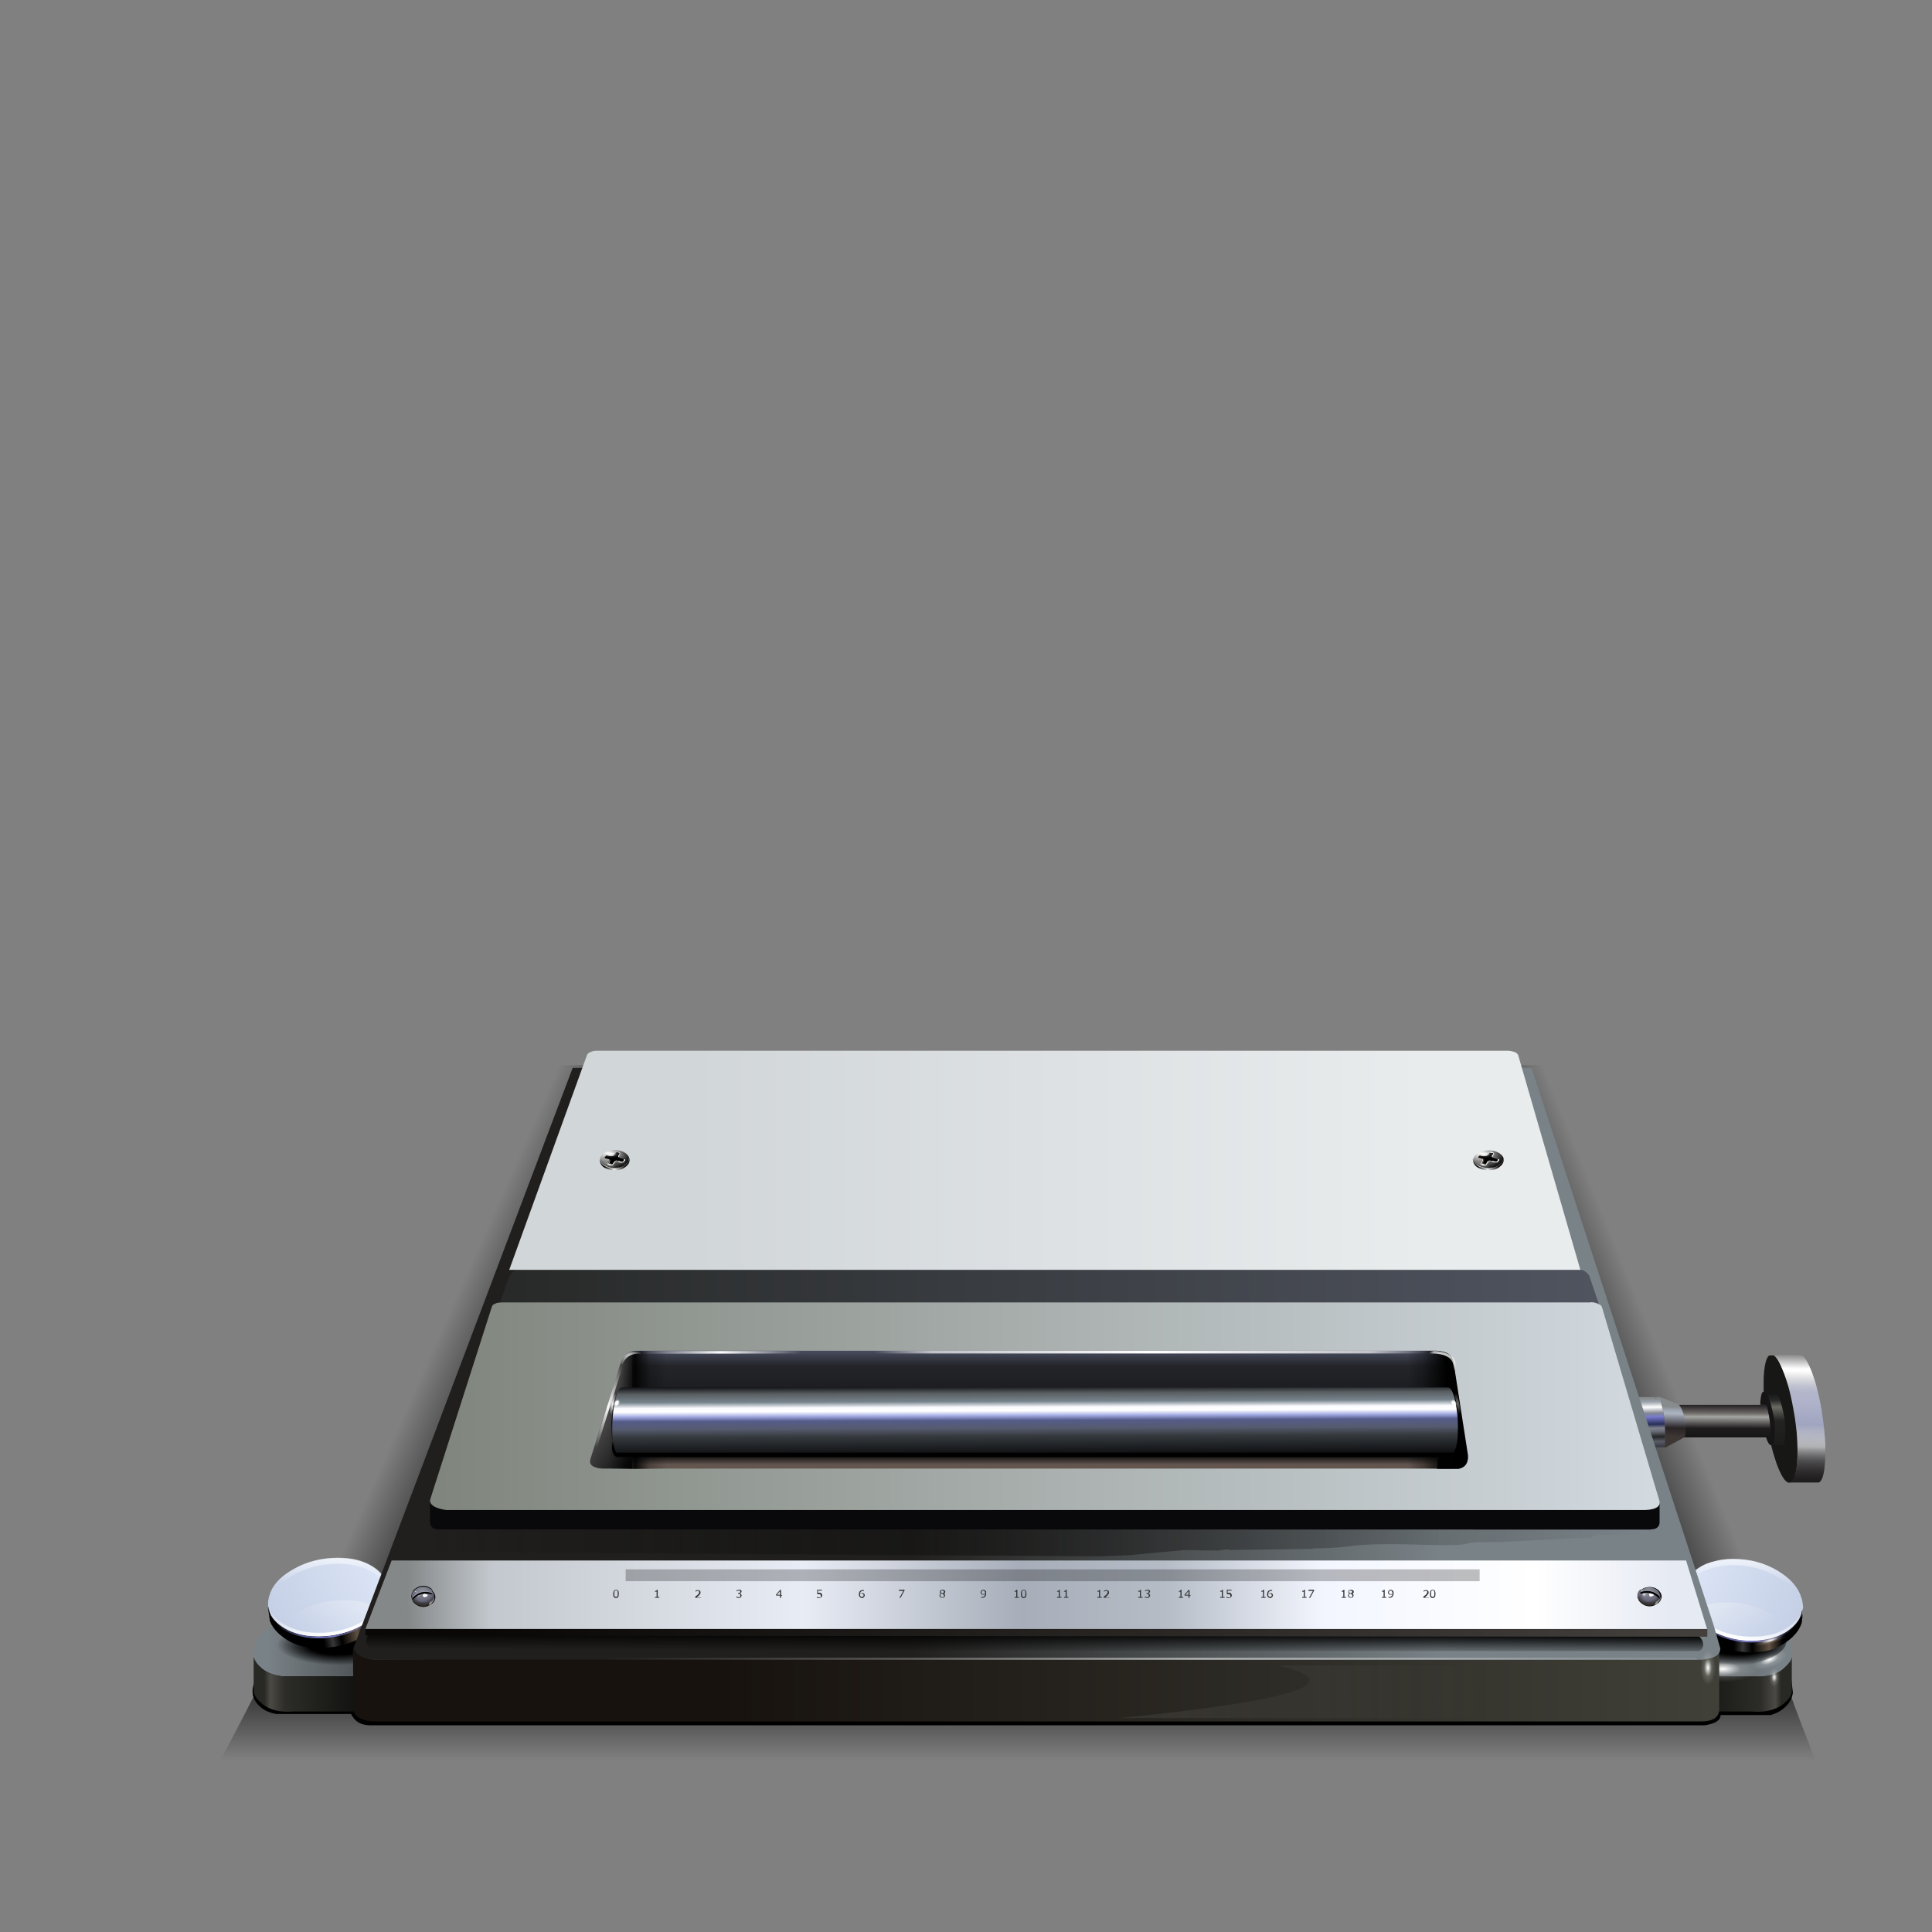 <?xml version="1.0" encoding="utf-8"?>
<!-- Generator: Adobe Illustrator 16.0.0, SVG Export Plug-In . SVG Version: 6.00 Build 0)  -->
<!DOCTYPE svg PUBLIC "-//W3C//DTD SVG 1.1//EN" "http://www.w3.org/Graphics/SVG/1.1/DTD/svg11.dtd">
<svg version="1.1" id="Layer_3" xmlns="http://www.w3.org/2000/svg" xmlns:xlink="http://www.w3.org/1999/xlink" x="0px" y="0px"
	 width="700px" height="700px" viewBox="0 0 700 700" enable-background="new 0 0 700 700" xml:space="preserve">
<rect x="0" y="0" width="700" height="700" fill="#808080" stroke="none"/>
<g>
	<g>
		<path fill-rule="evenodd" clip-rule="evenodd" d="M641.4,621.4h-18c0,1.9-1.9,3.1-5.7,3.7H133.8c-3.1-0.1-5.3-1.4-6.6-4.1h-27.1
			c-3-0.5-5.2-1.7-6.8-3.6c-1.7-1.9-2.2-4.2-1.5-6.8l5.9-14.4h549.9l2,17.1c-0.3,2-1.2,3.7-2.8,5.2
			C645.3,619.9,643.5,620.9,641.4,621.4z"/>
	</g>
	<g>
		
			<linearGradient id="SVGID_1_" gradientUnits="userSpaceOnUse" x1="26.812" y1="151.65" x2="26.812" y2="166.45" gradientTransform="matrix(1.422 0 0 1.422 328.95 401.15)">
			<stop  offset="0" style="stop-color:#000000;stop-opacity:0.502"/>
			<stop  offset="1" style="stop-color:#000000;stop-opacity:0"/>
		</linearGradient>
		<path fill-rule="evenodd" clip-rule="evenodd" fill="url(#SVGID_1_)" d="M669.3,666H64.8c16.5-30.6,27.3-51.3,32.5-62.2h548.2
			C647.3,611.3,655.2,632.1,669.3,666z"/>
	</g>
	<g>
		
			<linearGradient id="SVGID_2_" gradientUnits="userSpaceOnUse" x1="138.683" y1="120.423" x2="154.099" y2="120.423" gradientTransform="matrix(1.347 -0.457 0.537 1.32 328.951 401.15)">
			<stop  offset="0" style="stop-color:#000000;stop-opacity:0.502"/>
			<stop  offset="1" style="stop-color:#000000;stop-opacity:0"/>
		</linearGradient>
		<polygon fill-rule="evenodd" clip-rule="evenodd" fill="url(#SVGID_2_)" points="520.8,385.9 590.6,385.9 676,595.4 606.1,595.4 
					"/>
	</g>
	<g>
		<g>
			
				<linearGradient id="SVGID_3_" gradientUnits="userSpaceOnUse" x1="186.925" y1="146.999" x2="230.375" y2="146.999" gradientTransform="matrix(1.422 0 0 1.422 328.95 401.15)">
				<stop  offset="0" style="stop-color:#000000"/>
				<stop  offset="0.698" style="stop-color:#2C2C28"/>
				<stop  offset="0.784" style="stop-color:#4B4A45"/>
				<stop  offset="0.82" style="stop-color:#282824"/>
				<stop  offset="0.988" style="stop-color:#282824"/>
			</linearGradient>
			<path fill-rule="evenodd" clip-rule="evenodd" fill="url(#SVGID_3_)" d="M649.2,600.3v12.8c-0.3,1.4-1.2,2.7-2.6,3.9
				c-2.3,2-5.4,3.1-9.3,3.2c-0.2,0-0.4,0-0.6,0c-0.7,0-1.4,0-2.1-0.1h-47.1v-12.7h31h16.8h3c3.3-0.2,6-1.2,8-2.8
				c0.1-0.1,0.3-0.2,0.4-0.4C648,603,648.9,601.7,649.2,600.3z"/>
			
				<linearGradient id="SVGID_4_" gradientUnits="userSpaceOnUse" x1="178.163" y1="137.449" x2="221.762" y2="137.449" gradientTransform="matrix(1.422 0 0 1.422 328.95 401.15)">
				<stop  offset="0" style="stop-color:#2D3031"/>
				<stop  offset="9.411765e-002" style="stop-color:#2F3233"/>
				<stop  offset="1" style="stop-color:#798287"/>
			</linearGradient>
			<path fill-rule="evenodd" clip-rule="evenodd" fill="url(#SVGID_4_)" d="M587.4,607.4v-21.5h44.4c3.9,0.1,7.4,1.2,10.7,3.1
				c3.6,2.1,5.8,4.7,6.6,7.8c0.1,0.6,0.2,1.1,0.3,1.7c0,0.6-0.1,1.2-0.2,1.8c-0.3,1.4-1.2,2.7-2.6,3.9c-0.1,0.1-0.3,0.3-0.4,0.4
				c-2,1.7-4.6,2.6-8,2.8h-3h-16.8H587.4z"/>
		</g>
	</g>
	<g>
		
			<linearGradient id="SVGID_5_" gradientUnits="userSpaceOnUse" x1="70.631" y1="-98.274" x2="85.858" y2="-98.274" gradientTransform="matrix(-1.345 -0.462 0.58 -1.304 328.951 401.15)">
			<stop  offset="0" style="stop-color:#000000;stop-opacity:0.502"/>
			<stop  offset="1" style="stop-color:#000000;stop-opacity:0"/>
		</linearGradient>
		<polygon fill-rule="evenodd" clip-rule="evenodd" fill="url(#SVGID_5_)" points="240.9,385.9 147.7,595.4 77.8,595.4 171.1,385.9 
					"/>
	</g>
	<g>
		<g>
			
				<linearGradient id="SVGID_6_" gradientUnits="userSpaceOnUse" x1="119.663" y1="-137.449" x2="163.212" y2="-137.449" gradientTransform="matrix(-1.422 0 0 -1.422 328.949 401.151)">
				<stop  offset="0" style="stop-color:#2D3031"/>
				<stop  offset="9.411765e-002" style="stop-color:#2F3233"/>
				<stop  offset="1" style="stop-color:#798287"/>
			</linearGradient>
			<path fill-rule="evenodd" clip-rule="evenodd" fill="url(#SVGID_6_)" d="M153.7,607.4h-31h-16.7h-3.1c-3.3-0.2-5.9-1.2-8-2.8
				c-0.1-0.1-0.3-0.2-0.4-0.4c-1.4-1.2-2.3-2.5-2.7-3.9c-0.1-0.6-0.1-1.2-0.1-1.8c0-0.6,0.1-1.1,0.3-1.7c0.8-3,3-5.6,6.5-7.8
				c3.2-1.9,6.8-3,10.7-3.1h44.4V607.4z"/>
			
				<linearGradient id="SVGID_7_" gradientUnits="userSpaceOnUse" x1="128.375" y1="-146.999" x2="171.825" y2="-146.999" gradientTransform="matrix(-1.422 0 0 -1.422 328.949 401.151)">
				<stop  offset="0" style="stop-color:#000000"/>
				<stop  offset="0.698" style="stop-color:#2C2C28"/>
				<stop  offset="0.784" style="stop-color:#4B4A45"/>
				<stop  offset="0.82" style="stop-color:#282824"/>
				<stop  offset="0.988" style="stop-color:#282824"/>
			</linearGradient>
			<path fill-rule="evenodd" clip-rule="evenodd" fill="url(#SVGID_7_)" d="M153.7,607.4v12.7h-47.1c-0.7,0-1.4,0.1-2.2,0.1
				c-0.2,0-0.4,0-0.5,0c-4-0.1-7.1-1.2-9.3-3.2c-1.4-1.2-2.3-2.5-2.7-3.9v-12.8c0.4,1.4,1.3,2.7,2.7,3.9c0.1,0.1,0.2,0.3,0.4,0.4
				c2,1.7,4.7,2.6,8,2.8h3.1h16.7H153.7z"/>
		</g>
	</g>
	<g>
		
			<radialGradient id="SVGID_8_" cx="219.6" cy="140.65" r="2.656" gradientTransform="matrix(0.547 1.313 -2.931 1.222 933.274 141.055)" gradientUnits="userSpaceOnUse">
			<stop  offset="0" style="stop-color:#FFFFFF"/>
			<stop  offset="0.408" style="stop-color:#FEFEFE;stop-opacity:0.169"/>
			<stop  offset="0.8" style="stop-color:#FEFEFE;stop-opacity:0"/>
			<stop  offset="1" style="stop-color:#FAFAFA;stop-opacity:0"/>
		</radialGradient>
		<path fill-rule="evenodd" clip-rule="evenodd" fill="url(#SVGID_8_)" d="M648.2,598.3c0.4,0.9,0,2-1.2,3.3
			c-1.2,1.4-2.8,2.5-4.8,3.3c-2.1,0.9-4,1.2-5.6,1c-1.8,0-3-0.5-3.3-1.4c-0.4-0.9,0.1-2,1.4-3.4c1-1.2,2.6-2.3,4.7-3.1
			c2-0.8,3.9-1.2,5.7-1.2C646.7,596.9,647.8,597.4,648.2,598.3z"/>
	</g>
	<g>
		
			<radialGradient id="SVGID_9_" cx="207.55" cy="143.15" r="4.2" gradientTransform="matrix(7.372530e-003 1.422 -3.835 1.987934e-002 1171.588 306.714)" gradientUnits="userSpaceOnUse">
			<stop  offset="0" style="stop-color:#FFFFFF"/>
			<stop  offset="0.408" style="stop-color:#FEFEFE;stop-opacity:0.169"/>
			<stop  offset="0.8" style="stop-color:#FEFEFE;stop-opacity:0"/>
			<stop  offset="1" style="stop-color:#FAFAFA;stop-opacity:0"/>
		</radialGradient>
		<path fill-rule="evenodd" clip-rule="evenodd" fill="url(#SVGID_9_)" d="M638.4,604.7c0,1.6-1.5,3-4.5,4.2
			c-3.2,1.3-6.8,1.9-11,1.9c-4.3,0-7.9-0.6-10.7-1.8c-3.2-1.2-4.8-2.6-4.8-4.2s1.6-3,4.8-4.2c2.8-1.1,6.4-1.6,10.7-1.6
			c4.1,0,7.8,0.5,11,1.5C636.9,601.7,638.4,603.1,638.4,604.7z"/>
	</g>
	<g>
		
			<radialGradient id="SVGID_10_" cx="211.55" cy="136.95" r="15.475" gradientTransform="matrix(1.422 0 0 0.477 328.95 530.636)" gradientUnits="userSpaceOnUse">
			<stop  offset="0" style="stop-color:#000000"/>
			<stop  offset="0.486" style="stop-color:#000000"/>
			<stop  offset="1" style="stop-color:#000000;stop-opacity:0"/>
		</radialGradient>
		<path fill-rule="evenodd" clip-rule="evenodd" fill="url(#SVGID_10_)" d="M640.7,601c-4,1.7-8.7,2.7-14.3,2.8h-0.5
			c-0.4,0-0.7,0-1.1,0c-6.3,0-11.6-0.9-15.9-2.8c-4.4-1.8-6.6-4-6.6-6.6s2.2-4.8,6.6-6.6c4.4-1.8,9.7-2.7,15.9-2.7
			c0.1,0,0.3,0,0.5,0h1.1c5.5,0.1,10.3,1,14.3,2.7c4.4,1.8,6.6,4,6.6,6.6S645.1,599.2,640.7,601z"/>
	</g>
	<g>
		
			<radialGradient id="SVGID_11_" cx="-145.25" cy="136.95" r="15.475" gradientTransform="matrix(1.422 0 0 0.477 328.95 530.636)" gradientUnits="userSpaceOnUse">
			<stop  offset="0" style="stop-color:#000000"/>
			<stop  offset="0.486" style="stop-color:#000000"/>
			<stop  offset="1" style="stop-color:#000000;stop-opacity:0"/>
		</radialGradient>
		<path fill-rule="evenodd" clip-rule="evenodd" fill="url(#SVGID_11_)" d="M119,585.1c5.5,0.1,10.3,1,14.3,2.7
			c4.4,1.8,6.6,4,6.6,6.6s-2.2,4.8-6.6,6.6c-4,1.7-8.7,2.7-14.3,2.8h-0.5c-0.4,0-0.7,0-1.1,0c-6.3,0-11.6-0.9-15.9-2.8
			c-4.4-1.8-6.6-4-6.6-6.6s2.2-4.8,6.6-6.6c4.4-1.8,9.7-2.7,15.9-2.7c0.1,0,0.3,0,0.5,0H119z"/>
	</g>
	<g>
		<g>
			<g>
				
					<linearGradient id="SVGID_12_" gradientUnits="userSpaceOnUse" x1="235.645" y1="78.601" x2="266.364" y2="78.601" gradientTransform="matrix(1.391 0.295 -0.604 1.326 328.95 401.15)">
					<stop  offset="0" style="stop-color:#DCE5F6"/>
					<stop  offset="1" style="stop-color:#C5D0E6"/>
				</linearGradient>
				<path fill-rule="evenodd" clip-rule="evenodd" fill="url(#SVGID_12_)" d="M653.1,583.3c0,0.1,0,0.2-0.1,0.4
					c0,0.1-0.1,0.2-0.1,0.4c0,0,0,0.1,0,0.1v0.1h-0.1c0,0,0,0.1,0,0.2c-0.5,2-1.8,3.9-3.8,5.5c-2.6,2.1-5.9,3.5-9.7,4.1
					c-1.4,0.2-2.8,0.4-4.3,0.4c-5.9,0-11.3-1.5-16.1-4.4c-4.9-2.9-7.8-6.4-8.7-10.5c-0.1-0.7-0.2-1.3-0.3-1.9c0-0.4,0-0.9,0-1.3
					c0-0.3,0.1-0.6,0.1-0.9c0.4-2.4,1.7-4.5,4-6.3c3.5-2.9,8.2-4.3,14.1-4.3c5.9,0,11.3,1.4,16.1,4.3c4.1,2.5,6.8,5.3,8.1,8.6
					c0.2,0.6,0.4,1.2,0.6,1.8c0.1,0.6,0.2,1.1,0.3,1.6c0,0.1,0,0.2,0,0.3c0,0.3,0.1,0.7,0.1,1c0,0.1-0.1,0.2-0.1,0.3v0.1
					C653.1,583,653.1,583.1,653.1,583.3L653.1,583.3z"/>
				
					<linearGradient id="SVGID_13_" gradientUnits="userSpaceOnUse" x1="197.45" y1="131.5" x2="227.9" y2="131.5" gradientTransform="matrix(1.422 0 0 1.422 328.95 401.15)">
					<stop  offset="0" style="stop-color:#000000"/>
					<stop  offset="0.235" style="stop-color:#000000"/>
					<stop  offset="0.427" style="stop-color:#000000"/>
					<stop  offset="0.502" style="stop-color:#373737"/>
					<stop  offset="0.58" style="stop-color:#000000"/>
					<stop  offset="0.722" style="stop-color:#605142"/>
					<stop  offset="0.835" style="stop-color:#000000"/>
					<stop  offset="1" style="stop-color:#000000"/>
				</linearGradient>
				<path fill-rule="evenodd" clip-rule="evenodd" fill="url(#SVGID_13_)" d="M609.8,577.7c0,0.6,0.1,1.3,0.3,1.9
					c0.9,4.1,3.9,7.6,8.7,10.5c4.8,2.9,10.2,4.4,16.1,4.4c1.5,0,3-0.1,4.3-0.4c3.9-0.6,7.1-1.9,9.7-4.1c2-1.7,3.3-3.5,3.8-5.5
					c0-0.1,0-0.2,0-0.2h0.1v-0.1c0,0,0-0.1,0-0.1c0-0.1,0-0.3,0.1-0.4c0-0.1,0.1-0.3,0.1-0.4v0.2c0,0.4-0.1,1.2-0.2,2.3h0.1
					c0,0,0-0.1,0-0.1s0-0.1,0-0.1c0-0.1,0-0.2,0.1-0.4c0-0.1,0.1-0.2,0.1-0.3v0.1c0,0.4-0.1,1.4-0.3,3c-0.6,1.8-1.6,3.4-3.2,5
					c-3.1,2.9-6.5,4.7-10.3,5.3c-1.4,0.2-2.9,0.4-4.6,0.4c-5.9,0-11.3-1.5-16.1-4.4c-4.8-2.9-7.8-6.4-8.7-10.5c0-0.1,0-0.3-0.1-0.4
					V577.7z"/>
			</g>
		</g>
		<g>
			<g>
				
					<linearGradient id="SVGID_14_" gradientUnits="userSpaceOnUse" x1="107.205" y1="-217.242" x2="117.887" y2="-217.242" gradientTransform="matrix(-5.325618e-002 1.421 -1.422 -2.554357e-002 328.949 401.15)">
					<stop  offset="0" style="stop-color:#FFFFFF"/>
					<stop  offset="1" style="stop-color:#FCFDFE;stop-opacity:0"/>
				</linearGradient>
				<path fill-rule="evenodd" clip-rule="evenodd" fill="url(#SVGID_14_)" d="M628,564.8c5.9,0,11.3,1.4,16.1,4.3
					c4.1,2.5,6.8,5.3,8.1,8.6c0.2,0.6,0.4,1.2,0.6,1.8c0.1,0.6,0.2,1.1,0.3,1.6c0,0.1,0,0.2,0,0.2v0.1c0,0.2,0.1,0.5,0.1,0.8
					c0,0.2-0.1,0.4-0.1,0.5H653c0-0.3-0.1-0.6-0.2-0.9c-0.1-0.6-0.3-1.2-0.6-1.8c-1.3-3.3-4-6.2-8.1-8.6c-4.9-2.9-10.3-4.3-16.1-4.3
					c-2.3,0-4.5,0.2-6.4,0.7c-3,0.7-5.6,1.9-7.7,3.6c-2.2,1.8-3.5,3.9-3.9,6.3c-0.1-0.4-0.2-0.9-0.2-1.3c0-0.3,0.1-0.6,0.1-0.9
					c0.4-2.4,1.7-4.5,4-6.3c2.1-1.8,4.6-3,7.7-3.6C623.5,565,625.7,564.8,628,564.8z"/>
				
					<radialGradient id="SVGID_15_" cx="213.8" cy="134.3" r="12.8" gradientTransform="matrix(1.422 0 0 0.974 328.95 461.4)" gradientUnits="userSpaceOnUse">
					<stop  offset="0" style="stop-color:#8D8FF3"/>
					<stop  offset="1" style="stop-color:#999BF3;stop-opacity:0"/>
				</radialGradient>
				<path fill-rule="evenodd" clip-rule="evenodd" fill="url(#SVGID_15_)" d="M609.8,578.2c0,0.5,0.1,0.9,0.2,1.4
					c0.9,4.1,3.9,7.6,8.7,10.5c0.9,0.6,1.8,1.1,2.8,1.5c4.1,1.9,8.5,2.9,13.4,2.9c1.5,0,3-0.1,4.3-0.4c3.9-0.6,7.1-1.9,9.7-4.1
					c2.1-1.7,3.4-3.7,3.9-5.8c0,0,0,0.1,0.1,0.2v0.4c-0.5,2.2-1.8,4.1-4,5.9c-2.6,2.1-5.9,3.5-9.7,4.1c-1.4,0.2-2.8,0.3-4.3,0.3
					c-4.8,0-9.3-1-13.4-2.9c-0.9-0.4-1.9-0.9-2.8-1.4c-4.9-2.9-7.8-6.4-8.7-10.5c-0.1-0.5-0.2-0.9-0.3-1.4c0-0.1,0-0.2,0-0.3
					C609.8,578.5,609.8,578.4,609.8,578.2z"/>
				
					<linearGradient id="SVGID_16_" gradientUnits="userSpaceOnUse" x1="-80.607" y1="247.438" x2="-68.465" y2="247.438" gradientTransform="matrix(0.691 -1.243 1.421 0.37 328.951 401.15)">
					<stop  offset="0" style="stop-color:#FFFFFF"/>
					<stop  offset="1" style="stop-color:#FCFDFE;stop-opacity:0"/>
				</linearGradient>
				<path fill-rule="evenodd" clip-rule="evenodd" fill="url(#SVGID_16_)" d="M652.9,584.2c-0.5,2.2-1.8,4.1-3.9,5.8
					c-2.6,2.1-5.9,3.5-9.7,4.1c-1.4,0.2-2.8,0.4-4.3,0.4c-4.8,0-9.3-1-13.4-2.9c-0.9-0.4-1.9-0.9-2.8-1.5c-4.9-2.9-7.8-6.4-8.7-10.5
					c-0.1-0.4-0.2-0.9-0.2-1.4c0-0.1,0-0.3,0.1-0.5h0.1c0,0.1,0,0.3,0.1,0.5c0.9,4.1,3.9,7.6,8.7,10.5c0.9,0.5,1.8,1,2.8,1.5
					c4.1,1.9,8.5,2.8,13.4,2.8c1.5,0,3-0.1,4.3-0.3c3.9-0.6,7.1-1.9,9.7-4.1c2-1.7,3.4-3.6,4.1-5.7c0,0,0,0.1,0,0.2
					c0,0.1,0,0.3-0.1,0.5C653,583.8,652.9,584,652.9,584.2z"/>
			</g>
		</g>
		<g>
			
				<linearGradient id="SVGID_17_" gradientUnits="userSpaceOnUse" x1="201.179" y1="-59.65" x2="225.186" y2="-59.65" gradientTransform="matrix(0.997 1.014 -1.373 0.632 328.95 401.151)">
				<stop  offset="0" style="stop-color:#FFFFFF;stop-opacity:0.643"/>
				<stop  offset="1" style="stop-color:#F2F2F2;stop-opacity:0"/>
			</linearGradient>
			<path fill-rule="evenodd" clip-rule="evenodd" fill="url(#SVGID_17_)" d="M639.3,592.7c-1.4,0.2-2.8,0.3-4.3,0.3
				c-5.9,0-11.3-1.4-16.1-4.3c-2.5-1.5-4.4-3.1-5.8-4.8c3.3-2.2,7.5-3.3,12.7-3.3c5.9,0,11.3,1.4,16.1,4.3c2.5,1.5,4.4,3.1,5.8,4.8
				C645.3,591.3,642.5,592.3,639.3,592.7z"/>
		</g>
	</g>
	<g>
		
			<radialGradient id="SVGID_18_" cx="-133.35" cy="125.1" r="27.35" gradientTransform="matrix(1.422 0 0 0.933 328.95 462.302)" gradientUnits="userSpaceOnUse">
			<stop  offset="0" style="stop-color:#000000;stop-opacity:2.745098e-002"/>
			<stop  offset="0.616" style="stop-color:#000000;stop-opacity:6.274509e-002"/>
			<stop  offset="1" style="stop-color:#000000;stop-opacity:0.498"/>
		</radialGradient>
		<path fill-rule="evenodd" clip-rule="evenodd" fill="url(#SVGID_18_)" d="M140.5,575.7c0,0.4,0,0.8,0,1.2c0,0.6-0.1,1.2-0.3,1.8
			c-1,3.9-3.9,7.3-8.7,10c-4.8,2.8-10.2,4.2-16.1,4.2c-1.5,0-3-0.1-4.4-0.3c-3.9-0.6-7.1-1.9-9.7-3.9c-1.4-1.1-2.5-2.3-3.2-3.6
			c-0.3-0.6-0.5-1.1-0.6-1.7c0-0.1,0-0.2,0-0.2h-0.1v-0.1c0,0,0-0.1-0.1-0.1c0-0.1,0-0.3,0-0.4c0-0.1-0.1-0.3-0.1-0.4
			c0-0.1-0.1-0.3-0.1-0.4v-0.1c0-0.1,0-0.2,0-0.3c0-0.3,0-0.6,0-0.9c0-0.1,0-0.2,0-0.3c0.1-0.5,0.2-1,0.3-1.6
			c0.2-0.6,0.4-1.2,0.6-1.8c1.3-3.2,4.1-5.9,8.2-8.2c4.9-2.8,10.3-4.1,16.1-4.1c5.9,0,10.6,1.4,14.1,4.1c2.3,1.8,3.6,3.8,4,6
			C140.4,575,140.5,575.3,140.5,575.7z"/>
		<g>
			<g>
				
					<linearGradient id="SVGID_19_" gradientUnits="userSpaceOnUse" x1="176.778" y1="-92.984" x2="207.441" y2="-92.984" gradientTransform="matrix(-1.394 0.283 -0.628 -1.324 328.95 401.149)">
					<stop  offset="0" style="stop-color:#DCE5F6"/>
					<stop  offset="1" style="stop-color:#C5D0E6"/>
				</linearGradient>
				<path fill-rule="evenodd" clip-rule="evenodd" fill="url(#SVGID_19_)" d="M140.5,576.9c0,0.6-0.1,1.2-0.3,1.8
					c-1,3.9-3.9,7.3-8.7,10c-4.8,2.8-10.2,4.2-16.1,4.2c-1.5,0-3-0.1-4.4-0.3c-3.9-0.6-7.1-1.9-9.7-3.9c-1.4-1.1-2.5-2.3-3.2-3.6
					c-0.3-0.6-0.5-1.1-0.6-1.7c0-0.1,0-0.2,0-0.2h-0.1v-0.1c0,0,0-0.1-0.1-0.1c0-0.1,0-0.3,0-0.4c0-0.1-0.1-0.3-0.1-0.4
					c0-0.1-0.1-0.3-0.1-0.4v-0.1c0-0.1,0-0.2,0-0.3c0-0.3,0-0.6,0-0.9c0-0.1,0-0.2,0-0.3c0.1-0.5,0.2-1,0.3-1.6
					c0.2-0.6,0.4-1.2,0.6-1.8c1.3-3.2,4.1-5.9,8.2-8.2c4.9-2.8,10.3-4.1,16.1-4.1c5.9,0,10.6,1.4,14.1,4.1c2.3,1.8,3.6,3.8,4,6
					c0,0.3,0.1,0.6,0.1,0.9C140.5,576,140.5,576.4,140.5,576.9z"/>
				
					<linearGradient id="SVGID_20_" gradientUnits="userSpaceOnUse" x1="-187.123" y1="118.241" x2="-157.079" y2="118.241" gradientTransform="matrix(1.417 -0.127 0.289 1.402 328.95 401.151)">
					<stop  offset="0" style="stop-color:#000000"/>
					<stop  offset="0.235" style="stop-color:#000000"/>
					<stop  offset="0.427" style="stop-color:#000000"/>
					<stop  offset="0.502" style="stop-color:#373737"/>
					<stop  offset="0.58" style="stop-color:#000000"/>
					<stop  offset="0.722" style="stop-color:#605142"/>
					<stop  offset="0.835" style="stop-color:#000000"/>
					<stop  offset="1" style="stop-color:#000000"/>
				</linearGradient>
				<path fill-rule="evenodd" clip-rule="evenodd" fill="url(#SVGID_20_)" d="M97.5,585.3l0.6-0.1c0.7,1.3,1.8,2.5,3.2,3.6
					c2.6,2,5.8,3.3,9.7,3.9c1.4,0.2,2.9,0.3,4.4,0.3c5.9,0,11.3-1.4,16.1-4.2c4.8-2.7,7.8-6.1,8.7-10h0.3v3.7c0,0.1-0.1,0.3-0.1,0.4
					c-0.9,3.9-3.8,7.3-8.7,10c-4.8,2.8-10.2,4.2-16.1,4.2c-1.6,0-3.2-0.1-4.6-0.4c-3.8-0.5-7.2-2.2-10.2-5c-1.4-1.3-2.4-2.8-3-4.3
					L97.5,585.3z"/>
				<path fill-rule="evenodd" clip-rule="evenodd" d="M97.2,582.3c0,0.1,0,0.2,0.1,0.4c0,0.1,0,0.2,0,0.4c0,0,0.1,0.1,0.1,0.1v0.1
					h0.1c0,0,0,0.1,0,0.2c0.1,0.6,0.4,1.1,0.6,1.7l-0.6,0.1c-0.2-1.4-0.3-2.3-0.4-2.8C97.2,582.4,97.2,582.3,97.2,582.3z
					 M140.5,576.9v1.8h-0.3C140.4,578.1,140.5,577.5,140.5,576.9z"/>
			</g>
		</g>
		<g>
			<g>
				
					<linearGradient id="SVGID_21_" gradientUnits="userSpaceOnUse" x1="-99.137" y1="-190.977" x2="-87.353" y2="-190.977" gradientTransform="matrix(-0.712 -1.231 1.436 -0.358 328.951 401.15)">
					<stop  offset="0" style="stop-color:#FFFFFF"/>
					<stop  offset="1" style="stop-color:#FCFDFE;stop-opacity:0"/>
				</linearGradient>
				<path fill-rule="evenodd" clip-rule="evenodd" fill="url(#SVGID_21_)" d="M140.4,577.4c0,0.4-0.1,0.9-0.2,1.3
					c-1,3.9-3.9,7.3-8.7,10c-0.9,0.5-1.8,1-2.8,1.4c-4.1,1.8-8.5,2.8-13.4,2.8c-1.5,0-3-0.1-4.4-0.3c-3.9-0.6-7.1-1.9-9.7-3.9
					c-2.1-1.7-3.4-3.5-3.9-5.6c0-0.2-0.1-0.4-0.1-0.5c0-0.1-0.1-0.3-0.1-0.4c0-0.1,0.1-0.2,0.1-0.2c0.6,2,2,3.8,4.1,5.4
					c2.6,2,5.8,3.3,9.7,3.9c1.4,0.2,2.9,0.3,4.4,0.3c4.8,0,9.3-0.9,13.4-2.8c0.9-0.4,1.9-0.9,2.8-1.4c4.8-2.8,7.8-6.1,8.7-10
					c0-0.1,0-0.3,0.1-0.4h0.1C140.4,577.1,140.4,577.3,140.4,577.4z"/>
				
					<linearGradient id="SVGID_22_" gradientUnits="userSpaceOnUse" x1="108.462" y1="152.506" x2="118.72" y2="152.506" gradientTransform="matrix(5.546108e-002 1.421 -1.422 2.438404e-002 328.951 401.15)">
					<stop  offset="0" style="stop-color:#FFFFFF"/>
					<stop  offset="1" style="stop-color:#FCFDFE;stop-opacity:0"/>
				</linearGradient>
				<path fill-rule="evenodd" clip-rule="evenodd" fill="url(#SVGID_22_)" d="M140.4,574.7c0,0.3,0.1,0.6,0.1,0.9
					c0,0.4-0.1,0.8-0.2,1.1c-0.4-2.2-1.7-4.2-3.9-6c-2.1-1.7-4.7-2.8-7.7-3.5c-1.9-0.4-4.1-0.6-6.4-0.6c-5.9,0-11.3,1.4-16.1,4.1
					c-4.1,2.4-6.9,5.1-8.2,8.3c-0.2,0.6-0.4,1.1-0.6,1.7c0,0.3-0.1,0.6-0.1,0.9h-0.1c0-0.1,0-0.3,0-0.5c0-0.2,0-0.5,0-0.7v-0.1
					c0-0.1,0-0.2,0-0.2c0.1-0.5,0.2-1,0.3-1.6c0.2-0.6,0.4-1.2,0.6-1.8c1.3-3.2,4.1-5.9,8.2-8.2c4.9-2.8,10.3-4.1,16.1-4.1
					c2.3,0,4.5,0.2,6.4,0.6c3,0.7,5.5,1.8,7.7,3.5C138.7,570.4,140,572.5,140.4,574.7z"/>
				
					<radialGradient id="SVGID_23_" cx="148.85" cy="-133.3" r="12.8" gradientTransform="matrix(-1.422 0 0 0.933 328.949 715.157)" gradientUnits="userSpaceOnUse">
					<stop  offset="0" style="stop-color:#8D8FF3"/>
					<stop  offset="1" style="stop-color:#999BF3;stop-opacity:0"/>
				</radialGradient>
				<path fill-rule="evenodd" clip-rule="evenodd" fill="url(#SVGID_23_)" d="M140.4,577.4c0,0.1,0.1,0.3,0.1,0.4s0,0.2,0,0.3
					c-0.1,0.4-0.2,0.9-0.3,1.3c-1,3.9-3.9,7.3-8.7,10c-0.9,0.5-1.8,1-2.8,1.4c-4.1,1.8-8.5,2.8-13.4,2.8c-1.5,0-3-0.1-4.4-0.3
					c-3.9-0.6-7.1-1.9-9.7-3.9c-2.1-1.7-3.5-3.5-4-5.6v-0.4c0-0.1,0-0.2,0.1-0.2c0.5,2.1,1.8,4,3.9,5.6c2.6,2,5.8,3.3,9.7,3.9
					c1.4,0.2,2.9,0.3,4.4,0.3c4.8,0,9.3-0.9,13.4-2.8c0.9-0.4,1.9-0.9,2.8-1.4c4.8-2.7,7.8-6.1,8.7-10
					C140.3,578.3,140.4,577.9,140.4,577.4z"/>
			</g>
		</g>
		<g>
			
				<linearGradient id="SVGID_24_" gradientUnits="userSpaceOnUse" x1="173.19" y1="9.822" x2="196.703" y2="9.822" gradientTransform="matrix(-1.018 0.994 -1.403 -0.618 328.951 401.151)">
				<stop  offset="0" style="stop-color:#FFFFFF;stop-opacity:0.643"/>
				<stop  offset="1" style="stop-color:#F2F2F2;stop-opacity:0"/>
			</linearGradient>
			<path fill-rule="evenodd" clip-rule="evenodd" fill="url(#SVGID_24_)" d="M115.3,591.6c-1.5,0-3-0.1-4.4-0.3
				c-3.2-0.4-6-1.4-8.2-2.8c1.4-1.7,3.4-3.2,5.8-4.6c4.8-2.8,10.2-4.1,16.1-4.1c5.2,0,9.4,1,12.7,3.1c-1.5,1.7-3.4,3.2-5.8,4.6
				C126.6,590.2,121.3,591.6,115.3,591.6z"/>
		</g>
	</g>
	<g>
		<g>
			<g>
				
					<linearGradient id="SVGID_25_" gradientUnits="userSpaceOnUse" x1="227.379" y1="63.294" x2="226.809" y2="95.395" gradientTransform="matrix(1.422 0 0 1.422 328.95 401.15)">
					<stop  offset="0" style="stop-color:#737173"/>
					<stop  offset="9.803922e-002" style="stop-color:#FDFDFD"/>
					<stop  offset="0.286" style="stop-color:#AFB3CE"/>
					<stop  offset="0.549" style="stop-color:#A1A5C0"/>
					<stop  offset="0.722" style="stop-color:#F8FBFF"/>
					<stop  offset="0.835" style="stop-color:#818082"/>
					<stop  offset="1" style="stop-color:#1F1D1E"/>
				</linearGradient>
				<path fill-rule="evenodd" clip-rule="evenodd" fill="url(#SVGID_25_)" d="M648.4,537.1c1.4-0.1,2.3-2.4,2.7-7
					c0.2-3.1,0.2-6.6-0.1-10.7v-0.1c-0.2-1.8-0.4-3.7-0.7-5.7c-0.2-1.8-0.5-3.4-0.9-5v-0.1c-0.8-4.2-1.8-7.9-3.1-11.2
					c-1.3-3.4-2.5-5.5-3.6-6.3V491l9.2-0.3c0.3,0,0.6,0.1,0.9,0.3c1.2,0.8,2.4,2.9,3.7,6.3c1.7,4.5,3,9.9,3.9,16.3
					c0.9,6.4,1.2,11.9,0.8,16.5c-0.3,4.2-1.1,6.5-2.2,7H648.4z"/>
				<path fill-rule="evenodd" clip-rule="evenodd" fill="#171715" d="M642.7,491.1c1.1,0.8,2.3,2.8,3.6,6.3
					c1.2,3.2,2.3,6.9,3.1,11.2v0.1c0.3,1.6,0.6,3.3,0.9,5c0.3,2,0.5,3.9,0.7,5.7v0.1c0.3,4,0.4,7.6,0.1,10.7c-0.4,4.6-1.3,6.9-2.7,7
					h-0.1c-0.2,0-0.5,0-0.6-0.1c-1.2-0.6-2.5-2.8-3.9-6.5c-0.3-1-0.7-2-1-3.1c-1.2-3.8-2.1-8.2-2.8-13.2c-0.8-5.2-1.1-9.7-1-13.7
					c0-0.9,0-1.8,0.1-2.7c0.3-3.8,0.9-6,1.9-6.8h1.6L642.7,491.1z"/>
			</g>
		</g>
		<g>
			
				<linearGradient id="SVGID_26_" gradientUnits="userSpaceOnUse" x1="227.422" y1="60.626" x2="226.821" y2="94.976" gradientTransform="matrix(1.422 0 0 1.422 328.95 401.15)">
				<stop  offset="0" style="stop-color:#363535"/>
				<stop  offset="0.176" style="stop-color:#FFFFFF"/>
				<stop  offset="0.196" style="stop-color:#FDFDFD;stop-opacity:0.973"/>
				<stop  offset="0.302" style="stop-color:#BEBEBE;stop-opacity:0.298"/>
				<stop  offset="0.541" style="stop-color:#D1D0D0;stop-opacity:0"/>
				<stop  offset="0.588" style="stop-color:#5C5B5B;stop-opacity:0"/>
				<stop  offset="1" style="stop-color:#1F1D1E"/>
			</linearGradient>
			<path fill-rule="evenodd" clip-rule="evenodd" fill="url(#SVGID_26_)" d="M652.8,491c1.2,0.8,2.4,2.9,3.7,6.3
				c1.7,4.5,3,9.9,3.9,16.3c0.9,6.4,1.2,11.9,0.8,16.5c-0.3,4.2-1.1,6.5-2.2,7h-10.6c1.4-0.1,2.3-2.4,2.7-7
				c0.2-3.1,0.2-6.6-0.1-10.7v-0.1c-0.2-1.8-0.4-3.7-0.7-5.7c-0.2-1.8-0.5-3.4-0.9-5v-0.1c-0.8-4.2-1.8-7.9-3.1-11.2
				c-1.3-3.4-2.5-5.5-3.6-6.3V491l9.2-0.3C652.2,490.8,652.5,490.8,652.8,491z"/>
		</g>
		<g>
			<g>
				
					<linearGradient id="SVGID_27_" gradientUnits="userSpaceOnUse" x1="206.761" y1="76.015" x2="206.724" y2="83.965" gradientTransform="matrix(1.422 0 0 1.422 328.95 401.15)">
					<stop  offset="0" style="stop-color:#282428"/>
					<stop  offset="0.243" style="stop-color:#6C6865"/>
					<stop  offset="0.365" style="stop-color:#A3A7A3"/>
					<stop  offset="0.427" style="stop-color:#8B8B88"/>
					<stop  offset="0.729" style="stop-color:#1E1C1D"/>
					<stop  offset="0.847" style="stop-color:#1A1A1A"/>
					<stop  offset="0.988" style="stop-color:#161616"/>
				</linearGradient>
				<path fill-rule="evenodd" clip-rule="evenodd" fill="url(#SVGID_27_)" d="M637.8,509h2.3c0.2,0.8,0.4,1.7,0.6,2.6
					c0.1,0.7,0.3,1.4,0.4,2.1c0.1,0.9,0.2,1.7,0.3,2.4v0.1c0.1,1.7,0.2,3.2,0.1,4.5v0.1h-1.6h-34.1v-0.1c0.1-1.4,0.1-2.9,0-4.5v-0.1
					l-1.3-7.1H637.8z"/>
				<path fill-rule="evenodd" clip-rule="evenodd" fill="#161415" d="M639.9,520.8h1.6v-0.1c0.1-1.3,0.1-2.8-0.1-4.5v-0.1
					c0-0.7-0.1-1.5-0.3-2.4c-0.1-0.7-0.3-1.4-0.4-2.1c-0.1-0.9-0.3-1.8-0.6-2.6h-2.3c0-0.3,0-0.5,0-0.8c0-0.4,0-0.8,0.1-1.1
					c0.1-1.2,0.3-2,0.5-2.4c0.1-0.2,0.2-0.3,0.3-0.4h0.7c0.5,0.3,1,1.2,1.6,2.6c0.3,0.7,0.5,1.5,0.7,2.3c0.2,0.8,0.4,1.6,0.6,2.4
					c0.1,0.7,0.2,1.4,0.4,2.1c0.1,0.9,0.2,1.7,0.3,2.4v0.1c0.1,0.8,0.1,1.5,0.1,2.3c0,0.8,0,1.5-0.1,2.2c-0.1,1.7-0.4,2.6-0.9,2.9
					h-0.6c-0.2-0.1-0.4-0.2-0.5-0.4C640.6,522.7,640.2,521.9,639.9,520.8L639.9,520.8z"/>
				
					<linearGradient id="SVGID_28_" gradientUnits="userSpaceOnUse" x1="220.89" y1="72.974" x2="220.849" y2="85.824" gradientTransform="matrix(1.422 0 0 1.422 328.95 401.15)">
					<stop  offset="0" style="stop-color:#161719"/>
					<stop  offset="0.129" style="stop-color:#262726"/>
					<stop  offset="0.267" style="stop-color:#6A6B63"/>
					<stop  offset="0.537" style="stop-color:#232321"/>
					<stop  offset="0.988" style="stop-color:#1C1C1C"/>
				</linearGradient>
				<path fill-rule="evenodd" clip-rule="evenodd" fill="url(#SVGID_28_)" d="M642.1,523.6c0.4-0.3,0.7-1.3,0.9-2.9
					c0-0.7,0.1-1.4,0.1-2.2c0-0.8,0-1.5-0.1-2.3v-0.1c0-0.7-0.1-1.5-0.3-2.4c-0.1-0.7-0.3-1.4-0.4-2.1c-0.2-0.8-0.4-1.6-0.6-2.4
					c-0.2-0.8-0.4-1.6-0.7-2.3c-0.5-1.5-1-2.3-1.6-2.6h3.8c0,0,0.1,0,0.1,0c0.5,0.3,1,1.2,1.5,2.6c0.5,1.4,0.9,2.9,1.3,4.7
					c0.1,0.7,0.3,1.4,0.4,2.1c0.1,0.9,0.2,1.7,0.3,2.4v0.1c0.1,1.7,0.1,3.2,0,4.5c-0.1,1.9-0.5,2.9-1.1,2.9H642.1z"/>
			</g>
		</g>
		<g>
			<g>
				
					<linearGradient id="SVGID_29_" gradientUnits="userSpaceOnUse" x1="187.192" y1="74.25" x2="187.476" y2="86.95" gradientTransform="matrix(1.422 0 0 1.422 328.95 401.15)">
					<stop  offset="0" style="stop-color:#878B8C"/>
					<stop  offset="7.058824e-002" style="stop-color:#9AA2AD"/>
					<stop  offset="0.176" style="stop-color:#FFFFFF"/>
					<stop  offset="0.298" style="stop-color:#828692"/>
					<stop  offset="0.369" style="stop-color:#797BCE"/>
					<stop  offset="0.522" style="stop-color:#282E57"/>
					<stop  offset="0.596" style="stop-color:#7E808C"/>
					<stop  offset="0.663" style="stop-color:#6A6D77"/>
					<stop  offset="0.769" style="stop-color:#242528"/>
					<stop  offset="0.867" style="stop-color:#585B64"/>
					<stop  offset="0.98" style="stop-color:#383745"/>
				</linearGradient>
				<path fill-rule="evenodd" clip-rule="evenodd" fill="url(#SVGID_29_)" d="M599.5,506.2l0.6,1c0-0.4,0-0.8,0-1l1.3-0.1
					c0.1,0.6,0.5,2.1,1,4.3c0.5,2.3,0.8,4.9,0.9,8c0,3.1,0,4.6-0.1,4.7c-0.2,0.8-0.5,1.3-0.9,1.3h-11.4c0,0-0.1,0-0.2,0
					c-0.5-0.2-1-1-1.5-2.4c-0.1-0.4-0.3-0.8-0.4-1.2c-0.4-1.4-0.8-3-1.1-4.9c-0.3-1.9-0.4-3.6-0.4-5.1c0-0.4,0-0.7,0.1-1.1
					c0.1-1.4,0.3-2.6,0.7-3.5H599.5z"/>
				
					<linearGradient id="SVGID_30_" gradientUnits="userSpaceOnUse" x1="194.239" y1="76.356" x2="194.016" y2="86.031" gradientTransform="matrix(1.422 0 0 1.422 328.95 401.15)">
					<stop  offset="0" style="stop-color:#878B8C"/>
					<stop  offset="7.058824e-002" style="stop-color:#9AA2AD"/>
					<stop  offset="0.176" style="stop-color:#ACB4BF"/>
					<stop  offset="0.298" style="stop-color:#828692"/>
					<stop  offset="0.553" style="stop-color:#292325"/>
					<stop  offset="0.776" style="stop-color:#3D3633"/>
					<stop  offset="0.98" style="stop-color:#3C3734"/>
				</linearGradient>
				<path fill-rule="evenodd" clip-rule="evenodd" fill="url(#SVGID_30_)" d="M600.2,506.2c0,0.2,0,0.6,0,1l-0.6-1H600.2z
					 M602.3,524.4c0.4,0,0.7-0.4,0.9-1.3c0.1,0,0.1-1.6,0.1-4.7c0-3-0.3-5.7-0.9-8c-0.5-2.3-0.9-3.7-1-4.3l0.1,0.1l7.1,2.8l-0.2,0.1
					c0.2,0.3,0.4,0.6,0.5,0.7c0.2,0.3,0.4,0.7,0.6,1.2c0.3,0.8,0.6,1.7,0.8,2.8c0.1,0.4,0.2,0.9,0.3,1.3c0,0.5,0.1,0.9,0.1,1.4v0.1
					c0.1,1,0.1,1.9,0,2.6c-0.1,1.1-0.3,1.7-0.6,1.7H610l-6.4,3.5H602.3z"/>
			</g>
		</g>
	</g>
	<g>
		<g>
			<g>
				
					<linearGradient id="SVGID_31_" gradientUnits="userSpaceOnUse" x1="0.737" y1="65.374" x2="135.862" y2="65.374" gradientTransform="matrix(1.422 0 0 1.422 328.95 401.15)">
					<stop  offset="0" style="stop-color:#201F1D"/>
					<stop  offset="1" style="stop-color:#798287"/>
				</linearGradient>
				<path fill-rule="evenodd" clip-rule="evenodd" fill="url(#SVGID_31_)" d="M622.9,598.9c-0.6,1.1-2,1.8-4.4,2.2
					c-0.6,0.1-1.2,0.2-1.8,0.3h-4.6h-89.7H138.7h-2.8c-4.8-0.6-7.4-2-7.8-4.4l79.4-210.1h347.4l66.1,202.3l2,7l0.2,0.7l0.1,0.4
					C623.2,597.9,623.2,598.4,622.9,598.9z"/>
				
					<linearGradient id="SVGID_32_" gradientUnits="userSpaceOnUse" x1="-48.275" y1="147.101" x2="249.275" y2="147.101" gradientTransform="matrix(1.422 0 0 1.422 328.95 401.15)">
					<stop  offset="0" style="stop-color:#17120E"/>
					<stop  offset="1" style="stop-color:#474840"/>
				</linearGradient>
				<path fill-rule="evenodd" clip-rule="evenodd" fill="url(#SVGID_32_)" d="M128.1,597c0.4,2.4,3,3.8,7.8,4.4h2.8h383.7h89.7h4.6
					c0.6-0.1,1.2-0.2,1.8-0.3c2.4-0.4,3.8-1.1,4.4-2.2v19.6c0.3,3.6-2,5.3-7,5.2h-93.6H138.8h-3.9c-5.1-0.5-7.4-2.5-6.9-6l-0.1-20.7
					H128.1z"/>
			</g>
		</g>
		<g>
			
				<linearGradient id="SVGID_33_" gradientUnits="userSpaceOnUse" x1="-122.501" y1="110.874" x2="186.95" y2="110.874" gradientTransform="matrix(1.422 0 0 1.422 328.95 401.15)">
				<stop  offset="0" style="stop-color:#201F1D"/>
				<stop  offset="1" style="stop-color:#000000;stop-opacity:0"/>
			</linearGradient>
			<path fill-rule="evenodd" clip-rule="evenodd" fill="url(#SVGID_33_)" d="M603.3,555.6c1.6,0,3.3,0,5,0v0.1
				c-3.3,0.1-6.5,0.3-9.7,0.4l-19.3-0.1l-2.1,0.7l-0.5,0.4c-1.9,0-3.9,0.1-6,0.2l-26.8,1.4c-2.2,0-4.4,0-6.5,0.1
				c-0.6,0-1.1-0.1-1.5-0.1c-0.5,0-1.1,0-1.7,0.1c-0.3,0-1.5,0.2-3.6,0.7c-2.2,0.4-8.5,0.4-18.8,0.1c-10.4-0.3-18.4-0.1-24,0.8
				c-3.9,0.4-7.8,0.6-11.7,0.6l-0.7,0.2l-29.7,0.4c-0.2-0.1-0.5-0.2-0.9-0.2c-1.1,0-2.2,0.2-3.2,0.4c-4.3,0-8.5-0.1-12.4-0.2
				l-20.4,1.9c-2.8,0.1-5.8,0.2-8.7,0.3l-0.2,0.1l-244.9-1.6v-8.7l453.6,0.4v1.3L603.3,555.6z"/>
		</g>
		<g>
			<path fill-rule="evenodd" clip-rule="evenodd" fill="#09090B" d="M597.9,554.1l0.4,0.1l-439.4-0.1c-1.9,0-2.9-0.8-3.1-2.5v-8.3
				l0.4-0.6l443.9,0.2l1.2,1.6v7.3C601.1,553.4,599.9,554.2,597.9,554.1z"/>
		</g>
		<g>
			
				<linearGradient id="SVGID_34_" gradientUnits="userSpaceOnUse" x1="-108.862" y1="45.812" x2="254.663" y2="45.812" gradientTransform="matrix(1.422 0 0 1.422 328.95 401.15)">
				<stop  offset="3.921569e-003" style="stop-color:#272928"/>
				<stop  offset="1" style="stop-color:#5B606F"/>
			</linearGradient>
			<path fill-rule="evenodd" clip-rule="evenodd" fill="url(#SVGID_34_)" d="M572.7,460.1c1,0,2.1,0.7,3.1,2.1l3.5,10.3H181l3.1-8.9
				l-0.1,0.5c0.7-3,2.6-4.3,5.5-4.1H572.7z"/>
		</g>
		<g>
			
				<linearGradient id="SVGID_35_" gradientUnits="userSpaceOnUse" x1="-138.075" y1="76.097" x2="227.075" y2="76.097" gradientTransform="matrix(1.422 0 0 1.422 328.95 401.15)">
				<stop  offset="0" style="stop-color:#7B8177"/>
				<stop  offset="1" style="stop-color:#DCE3EB"/>
			</linearGradient>
			<path fill-rule="evenodd" clip-rule="evenodd" fill="url(#SVGID_35_)" d="M576.3,471.8c1.2,0,2.2,0.3,3.1,0.8
				c0.5,0.2,0.8,0.5,1,0.9l20.9,70.5c0.3,1.9-1.5,3-5.3,3.1H161.6c-3.9-0.6-5.9-1.8-5.8-3.6l22.4-70c0.1-0.5,0.5-0.9,1.1-1.1
				c0.7-0.4,1.6-0.5,2.8-0.5H576.3z"/>
		</g>
		<g>
			<g>
				<path fill-rule="evenodd" clip-rule="evenodd" d="M520.6,532.1l2.7-34.3c0.6-3.5-0.3-6.3-2.7-8.3c3.6,0.2,5.6,1.5,6,3.8
					l5.3,34.1c0.1,2.7-1,4.3-3.4,4.8H520.6z"/>
				
					<linearGradient id="SVGID_36_" gradientUnits="userSpaceOnUse" x1="33.208" y1="55.275" x2="33.208" y2="91.125" gradientTransform="matrix(1.422 0 0 1.422 328.95 401.15)">
					<stop  offset="8.627451e-002" style="stop-color:#6D7292"/>
					<stop  offset="0.298" style="stop-color:#232529"/>
					<stop  offset="0.933" style="stop-color:#07090A"/>
					<stop  offset="1" style="stop-color:#64564F"/>
				</linearGradient>
				<path fill-rule="evenodd" clip-rule="evenodd" fill="url(#SVGID_36_)" d="M520.6,532.1H228.9v-42.5c0.6-0.1,1.2-0.2,1.8-0.2h0.1
					c0.1,0,0.2,0,0.2,0h289.4c0,0,0.1,0,0.1,0c2.4,2,3.3,4.8,2.7,8.3L520.6,532.1z"/>
				
					<linearGradient id="SVGID_37_" gradientUnits="userSpaceOnUse" x1="-56.525" y1="105.076" x2="-5.587" y2="105.076" gradientTransform="matrix(1.207 0.752 -0.79 1.184 328.95 401.149)">
					<stop  offset="0" style="stop-color:#FFFFFF"/>
					<stop  offset="1" style="stop-color:#000000"/>
				</linearGradient>
				<path fill-rule="evenodd" clip-rule="evenodd" fill="url(#SVGID_37_)" d="M228.9,532.1h-10.8c-3.5-0.3-4.9-1.5-4.1-3.7l11-35.1
					c0.7-1.9,2-3.2,4-3.6V532.1z"/>
			</g>
		</g>
		<g>
			<g>
				
					<linearGradient id="SVGID_38_" gradientUnits="userSpaceOnUse" x1="127.362" y1="77.1" x2="144.337" y2="77.1" gradientTransform="matrix(1.422 0 0 1.422 328.95 401.15)">
					<stop  offset="0" style="stop-color:#020202;stop-opacity:0"/>
					<stop  offset="0.235" style="stop-color:#020202;stop-opacity:0.31"/>
					<stop  offset="0.573" style="stop-color:#010101"/>
					<stop  offset="0.745" style="stop-color:#010101;stop-opacity:0.298"/>
					<stop  offset="1" style="stop-color:#000000;stop-opacity:0"/>
				</linearGradient>
				<path fill-rule="evenodd" clip-rule="evenodd" fill="url(#SVGID_38_)" d="M493.7,532.1v-42.7h26.7c0,0,0.1,0,0.1,0
					c3.6,0.2,5.6,1.5,6,3.8l5.3,34.1c0.1,2.7-1,4.3-3.4,4.8h-8H493.7z"/>
				
					<linearGradient id="SVGID_39_" gradientUnits="userSpaceOnUse" x1="-78.112" y1="77.1" x2="-61.487" y2="77.1" gradientTransform="matrix(1.422 0 0 1.422 328.95 401.15)">
					<stop  offset="0.118" style="stop-color:#010101;stop-opacity:0"/>
					<stop  offset="0.306" style="stop-color:#010101;stop-opacity:0.298"/>
					<stop  offset="0.518" style="stop-color:#010101;stop-opacity:0.91"/>
					<stop  offset="0.737" style="stop-color:#010101;stop-opacity:0.243"/>
					<stop  offset="1" style="stop-color:#000000;stop-opacity:0"/>
				</linearGradient>
				<path fill-rule="evenodd" clip-rule="evenodd" fill="url(#SVGID_39_)" d="M225.1,493.3c0.7-1.9,2-3.2,4-3.6
					c0.6-0.1,1.2-0.2,1.8-0.2h0.1c0.1,0,0.2,0,0.2,0H266v42.7h-0.5H229h-10.8c-3.5-0.3-4.9-1.5-4.1-3.7L225.1,493.3z"/>
			</g>
		</g>
		<g>
			
				<radialGradient id="SVGID_40_" cx="61.975" cy="62.399" r="70.613" gradientTransform="matrix(1.422 0 0 1.422 328.95 401.15)" gradientUnits="userSpaceOnUse">
				<stop  offset="0" style="stop-color:#FFFFFF"/>
				<stop  offset="0.792" style="stop-color:#FFFFFF;stop-opacity:0.663"/>
				<stop  offset="1" style="stop-color:#FFFFFF;stop-opacity:0"/>
			</radialGradient>
			<path fill-rule="evenodd" clip-rule="evenodd" fill="url(#SVGID_40_)" d="M517.8,490.3c-0.1,0.1-0.2,0.1-0.3,0.1H316.7
				c-0.1,0-0.3,0-0.4-0.1c-0.1-0.1-0.1-0.2-0.1-0.4s0-0.3,0.1-0.4c0.1-0.1,0.2-0.1,0.4-0.1h200.8c0.1,0,0.2,0,0.3,0.1
				c0.1,0.1,0.1,0.2,0.1,0.4S517.9,490.2,517.8,490.3z"/>
		</g>
		<g>
			
				<radialGradient id="SVGID_41_" cx="136" cy="64.8" r="3.875" gradientTransform="matrix(1.422 0 0 1.422 328.95 401.15)" gradientUnits="userSpaceOnUse">
				<stop  offset="0" style="stop-color:#FFFFFF"/>
				<stop  offset="0.792" style="stop-color:#FFFFFF;stop-opacity:0.663"/>
				<stop  offset="1" style="stop-color:#FFFFFF;stop-opacity:0"/>
			</radialGradient>
			<path fill-rule="evenodd" clip-rule="evenodd" fill="url(#SVGID_41_)" d="M527.6,496.2c0,0.1,0,0.3-0.1,0.4
				c-0.1,0-0.2,0.1-0.3,0.1c-0.2,0-0.3,0-0.4-0.1c-0.1-0.1-0.1-0.2-0.1-0.4c0.1-2-0.5-3.5-1.9-4.4c-1.5-1-3.9-1.5-7-1.4
				c-0.1,0-0.3,0-0.4-0.1c-0.1-0.1-0.1-0.2-0.1-0.4c0-0.1,0-0.3,0.1-0.4c0.1-0.1,0.2-0.1,0.4-0.1c3.4,0,6,0.5,7.6,1.6
				C527,492,527.8,493.7,527.6,496.2z"/>
		</g>
		<g>
			<g>
				
					<radialGradient id="SVGID_42_" cx="-76.65" cy="76.15" r="10.963" gradientTransform="matrix(1.422 0 0 1.422 328.95 401.15)" gradientUnits="userSpaceOnUse">
					<stop  offset="0" style="stop-color:#FFFFFF"/>
					<stop  offset="1" style="stop-color:#F7F7F7;stop-opacity:0"/>
				</radialGradient>
				<path fill-rule="evenodd" clip-rule="evenodd" fill="url(#SVGID_42_)" d="M224.6,494.6L224.6,494.6c0.1-0.2,0.2-0.3,0.3-0.4
					c0.1,0,0.2,0,0.4,0l0.2,0.1l0.1,0.1c0,0.1,0.1,0.3,0.1,0.4l-9.4,29.7c0,0.1-0.1,0.2-0.2,0.3c-0.2,0-0.3,0.1-0.4,0.1
					c-0.1,0-0.2-0.1-0.3-0.3c0-0.1,0-0.2,0-0.4L224.6,494.6z"/>
				
					<radialGradient id="SVGID_43_" cx="-70.65" cy="63.9" r="3.125" gradientTransform="matrix(1.422 0 0 1.422 328.95 401.15)" gradientUnits="userSpaceOnUse">
					<stop  offset="0" style="stop-color:#FFFFFF"/>
					<stop  offset="1" style="stop-color:#F7F7F7;stop-opacity:0"/>
				</radialGradient>
				<path fill-rule="evenodd" clip-rule="evenodd" fill="url(#SVGID_43_)" d="M232.8,490.5h-0.5c-3.4-0.3-5.7,1-6.8,3.9l-0.2-0.1
					c-0.1,0-0.3,0-0.4,0c-0.1,0-0.2,0.1-0.2,0.3l-0.1,0.1l-0.1-0.1c0-0.1,0-0.2,0-0.3c0.6-1.8,1.5-3.1,2.6-3.8c1.2-0.7,3-1,5.2-0.9
					h0.4c-0.1,0-0.2,0.1-0.3,0.2c-0.1,0.1-0.1,0.2-0.1,0.3c0,0.1,0,0.3,0.1,0.4C232.6,490.4,232.7,490.5,232.8,490.5z"/>
				
					<radialGradient id="SVGID_44_" cx="-47.6" cy="62.35" r="20.663" gradientTransform="matrix(1.422 0 0 1.422 328.95 401.15)" gradientUnits="userSpaceOnUse">
					<stop  offset="0" style="stop-color:#FFFFFF"/>
					<stop  offset="1" style="stop-color:#F7F7F7;stop-opacity:0"/>
				</radialGradient>
				<path fill-rule="evenodd" clip-rule="evenodd" fill="url(#SVGID_44_)" d="M232.8,489.5h57.9c0.1,0,0.2,0,0.3,0.1
					c0.1,0.1,0.1,0.2,0.1,0.4c0,0.1,0,0.2-0.1,0.3c-0.1,0.1-0.2,0.1-0.3,0.1l-57.9,0.1c-0.1,0-0.2-0.1-0.3-0.1
					c-0.1-0.1-0.1-0.2-0.1-0.4c0-0.1,0-0.2,0.1-0.3C232.6,489.5,232.7,489.5,232.8,489.5z"/>
			</g>
		</g>
		<g>
			
				<linearGradient id="SVGID_45_" gradientUnits="userSpaceOnUse" x1="-54.725" y1="13.524" x2="131.725" y2="13.524" gradientTransform="matrix(1.422 0 0 1.422 328.95 401.15)">
				<stop  offset="0" style="stop-color:#D1D6D9"/>
				<stop  offset="1" style="stop-color:#E9ECED"/>
			</linearGradient>
			<path fill-rule="evenodd" clip-rule="evenodd" fill="url(#SVGID_45_)" d="M546.3,380.7c1,0,2,0.3,2.8,0.6c0.5,0.3,0.9,0.7,1,1.1
				l22.5,77.7H184.5l28.2-77.9c0.2-0.4,0.5-0.7,1-0.9c0.7-0.4,1.6-0.6,2.6-0.6H546.3z"/>
		</g>
		<g>
			<g>
				<g>
					<path fill-rule="evenodd" clip-rule="evenodd" d="M541,417.9c0,0.1,0,0.2,0,0.2l-0.5,0.7c0,0.2,0,0.3,0.1,0.4
						c0,0.1,0.2,0.2,0.4,0.2l1.6,0.5c0,0,0.1,0,0.1,0.1c0.1,0.1,0.1,0.3-0.1,0.6c0,0.1-0.1,0.1-0.1,0.1c-0.2,0.2-0.4,0.3-0.6,0.3
						l-1.3-0.4c-0.1,0-0.2,0-0.4,0c-0.6,0-1,0.2-1.4,0.6l-0.4,0.8c-0.1,0.1-0.3,0.1-0.4,0.1l-0.8-0.2c-0.1,0-0.1,0-0.1-0.1v-0.1
						l0.3-0.7c0.2-0.4,0.2-0.7,0-0.9c-0.1-0.1-0.3-0.2-0.5-0.2h-0.1l-1.1-0.2c-0.1-0.1-0.2-0.2-0.1-0.4l0.3-0.5
						c0.1-0.1,0.3-0.2,0.5-0.1l1,0.2c0.2,0,0.5,0,0.7,0c0.2,0,0.3,0,0.4-0.1c0.2,0,0.4-0.1,0.6-0.3l0.6-0.8c0.1,0,0.2,0,0.4,0
						c0.1,0,0.3,0,0.5,0.1C540.9,417.7,541,417.8,541,417.9z"/>
					<path fill-rule="evenodd" clip-rule="evenodd" fill="#473A32" d="M537.1,421.6l-0.1,0.3l-0.3-0.1l0.5-1.1
						c0.2-0.3,0.2-0.5,0.1-0.7c-0.3-0.1-0.6-0.2-0.9-0.3c-0.3,0-0.6-0.1-0.9-0.1c-0.1,0-0.2-0.1-0.1-0.2l0.6-0.8
						c0.1-0.2,0.5-0.3,1.2-0.1c0.6,0.1,1.1,0.1,1.5,0c0.3-0.2,0.6-0.4,0.8-0.6c0.1-0.1,0.2-0.2,0.2-0.3c0-0.1,0.3-0.2,0.6-0.2v0.1
						c-0.1,0-0.3,0-0.4,0l-0.6,0.8c-0.1,0.1-0.3,0.2-0.6,0.3c-0.1,0.1-0.2,0.1-0.4,0.1c-0.2,0-0.5,0-0.7,0l-1-0.2
						c-0.2,0-0.4,0-0.5,0.1l-0.3,0.5c-0.1,0.1-0.1,0.3,0.1,0.4l1.1,0.2h0.1c0.2,0,0.4,0.1,0.5,0.2c0.2,0.2,0.2,0.5,0,0.9l-0.3,0.7
						V421.6z"/>
					
						<radialGradient id="SVGID_46_" cx="13.068" cy="-145.846" r="4.213" gradientTransform="matrix(1.187509e-002 1.422 2.165 -1.807675e-002 852.129 396.782)" gradientUnits="userSpaceOnUse">
						<stop  offset="0" style="stop-color:#FDFDFB"/>
						<stop  offset="1" style="stop-color:#030303"/>
					</radialGradient>
					<path fill-rule="evenodd" clip-rule="evenodd" fill="url(#SVGID_46_)" d="M537,421.9l1.4,0.4l0.8-1.1c0.3-0.3,0.7-0.5,1.1-0.6
						l0.3,0.1l1.4,0.4l0.6-0.1l0.5-0.6c0.2-0.2,0.1-0.4-0.4-0.4c0,0,0-0.1-0.1-0.1l-1.6-0.5c-0.2,0-0.3-0.1-0.4-0.2l0.6-1.3
						l-0.1-0.2l-0.5-0.3c-0.2,0-0.4-0.1-0.5-0.1c-0.4,0-0.6,0.1-0.6,0.2c0,0.1-0.1,0.2-0.2,0.3c-0.2,0.2-0.5,0.5-0.8,0.6
						c-0.4,0.1-0.9,0.1-1.5,0c-0.7-0.2-1.1-0.2-1.2,0.1l-0.6,0.8c0,0.1,0,0.2,0.1,0.2c0.3,0,0.6,0,0.9,0.1c0.3,0.1,0.6,0.2,0.9,0.3
						c0.1,0.2,0.1,0.4-0.1,0.7l-0.5,1.1L537,421.9z M543,422.1c-0.1,0-0.3,0.1-0.4,0.2c-0.9,0.6-2.1,0.9-3.4,0.9
						c-1.4,0-2.6-0.3-3.7-0.9c0,0-0.1-0.1-0.2-0.1c-0.5-0.3-0.9-0.7-1.2-1.1c0-0.1-0.1-0.3-0.1-0.4c-0.1-0.2-0.2-0.5-0.2-0.7
						c0.1-0.8,0.7-1.5,1.6-2.1c1.1-0.8,2.4-1.1,3.9-1.1c1.5,0,2.8,0.3,3.9,1c0.7,0.5,1.2,1,1.5,1.6c0,0,0,0.1,0,0.1c0,0,0,0.1,0,0.1
						c0,0,0,0.1,0,0.1v0.1C544.5,420.7,544,421.4,543,422.1L543,422.1z"/>
					<path fill-rule="evenodd" clip-rule="evenodd" fill="#FEFFF7" d="M541.2,417.7l-0.1,0.1c0-0.1-0.1-0.2-0.4-0.3
						c-0.2,0-0.4-0.1-0.5-0.1v-0.1c0.1,0,0.3,0,0.5,0.1L541.2,417.7z M540.5,420.7l0.1-0.1l1.3,0.4c0.2,0,0.4-0.1,0.6-0.3
						c0,0,0.1,0,0.1-0.1c0.1-0.2,0.2-0.4,0.1-0.6c0.4,0,0.5,0.1,0.4,0.4l-0.5,0.6l-0.6,0.1L540.5,420.7z M537,421.9l0.1-0.3
						c0,0.1,0,0.1,0.1,0.1l0.8,0.2c0.1,0,0.3,0,0.4-0.1l0.4-0.8c0.3-0.4,0.8-0.6,1.4-0.6c-0.5,0.1-0.9,0.3-1.1,0.6l-0.8,1.1
						L537,421.9z"/>
					<path fill-rule="evenodd" clip-rule="evenodd" fill="#FFFFFF" d="M540.7,419.2c-0.1-0.1-0.1-0.2-0.1-0.4l0.5-0.7
						c0,0,0-0.1,0-0.2l0.1-0.1l0.1,0.2L540.7,419.2z"/>
					
						<linearGradient id="SVGID_47_" gradientUnits="userSpaceOnUse" x1="137.1" y1="-19.946" x2="143.698" y2="-19.946" gradientTransform="matrix(1.385 0.323 -0.718 1.293 328.95 401.15)">
						<stop  offset="0" style="stop-color:#070707"/>
						<stop  offset="0.447" style="stop-color:#EFEFED"/>
						<stop  offset="1" style="stop-color:#0E0E0E"/>
					</linearGradient>
					<path fill-rule="evenodd" clip-rule="evenodd" fill="url(#SVGID_47_)" d="M543,422.1l0.2,0.1L543,422.1
						c0.9-0.7,1.5-1.4,1.6-2.3c0,0.2,0,0.4,0,0.5c-0.1,0.7-0.6,1.4-1.4,1.9h-0.1c0,0-0.1,0.1-0.1,0.1c-0.1,0-0.2,0.1-0.2,0.1
						c-1,0.6-2.2,0.9-3.6,0.9c-1.5,0-2.8-0.3-3.9-0.9c0-0.1-0.1-0.1-0.1-0.1c-0.5-0.4-0.9-0.8-1.1-1.3c0,0-0.1-0.1-0.1-0.2
						c0,0-0.1,0-0.1-0.1s0-0.1-0.1-0.1c0-0.2-0.1-0.5-0.1-0.7c0,0.2,0.1,0.5,0.2,0.7c0,0.1,0.1,0.3,0.1,0.4c0.3,0.4,0.7,0.8,1.2,1.1
						c0.1,0,0.2,0.1,0.2,0.1c1.1,0.6,2.3,0.9,3.7,0.9c1.3,0,2.5-0.3,3.4-0.9C542.7,422.2,542.9,422.2,543,422.1z"/>
					
						<linearGradient id="SVGID_48_" gradientUnits="userSpaceOnUse" x1="142.334" y1="23.951" x2="147.796" y2="23.951" gradientTransform="matrix(1.419 -9.115078e-002 0.18 1.414 328.95 401.151)">
						<stop  offset="0" style="stop-color:#070707"/>
						<stop  offset="0.447" style="stop-color:#EFEFED"/>
						<stop  offset="1" style="stop-color:#0E0E0E"/>
					</linearGradient>
					<path fill-rule="evenodd" clip-rule="evenodd" fill="url(#SVGID_48_)" d="M533.7,419.9c0,0.2,0,0.5,0.1,0.7
						c0,0,0.1,0.1,0.1,0.1s0,0.1,0.1,0.1c0,0.1,0,0.2,0.1,0.2c0.2,0.5,0.6,0.9,1.1,1.3c0,0,0.1,0,0.1,0.1c1.1,0.6,2.4,0.9,3.9,0.9
						c1.4,0,2.6-0.3,3.6-0.9c0,0,0.1-0.1,0.2-0.1c0,0,0.1-0.1,0.1-0.1h0.1c0.8-0.6,1.2-1.2,1.4-1.9c0-0.1,0-0.3,0-0.5v-0.1
						c0,0,0-0.1,0-0.1h0.1c0,0.2,0.1,0.5,0.1,0.7c0,1-0.5,1.8-1.6,2.6c-1,0.8-2.3,1.1-3.8,1.1c-1.5,0-2.8-0.3-4-1
						c-0.8-0.5-1.3-1.1-1.5-1.8c0-0.1-0.1-0.2-0.1-0.3c0-0.1,0-0.2,0-0.2c0,0-0.1-0.1-0.1-0.2C533.6,420.2,533.6,420.1,533.7,419.9z
						"/>
					
						<linearGradient id="SVGID_49_" gradientUnits="userSpaceOnUse" x1="140.815" y1="25.446" x2="145.632" y2="25.446" gradientTransform="matrix(1.417 -0.118 0.27 1.405 328.95 401.15)">
						<stop  offset="0" style="stop-color:#6C6B67"/>
						<stop  offset="1" style="stop-color:#2B281F"/>
					</linearGradient>
					<path fill-rule="evenodd" clip-rule="evenodd" fill="url(#SVGID_49_)" d="M544.6,419.6c0,0,0-0.1,0-0.1
						C544.6,419.5,544.6,419.5,544.6,419.6L544.6,419.6z"/>
				</g>
			</g>
			<g>
				
					<radialGradient id="SVGID_50_" cx="-39.444" cy="-120.588" r="0.824" gradientTransform="matrix(-0.927 1.078 3.623 1.337 937.584 625.765)" gradientUnits="userSpaceOnUse">
					<stop  offset="0" style="stop-color:#FFFFFF"/>
					<stop  offset="0.408" style="stop-color:#FEFEFE;stop-opacity:0.169"/>
					<stop  offset="0.8" style="stop-color:#FEFEFE;stop-opacity:0"/>
					<stop  offset="1" style="stop-color:#FAFAFA;stop-opacity:0"/>
				</radialGradient>
				<path fill-rule="evenodd" clip-rule="evenodd" fill="url(#SVGID_50_)" d="M534.7,421.2c0.2-0.3,0.7-0.4,1.4-0.4
					c0.7,0,1.4,0.1,2.1,0.4c0.7,0.2,1.2,0.6,1.5,1c0.4,0.4,0.4,0.7,0.1,1c-0.2,0.3-0.7,0.4-1.4,0.4c-0.7,0-1.4-0.1-2.1-0.4
					c-0.7-0.2-1.2-0.5-1.5-0.9C534.5,421.8,534.4,421.5,534.7,421.2z"/>
			</g>
			<g>
				
					<radialGradient id="SVGID_51_" cx="13.423" cy="-146.723" r="1.263" gradientTransform="matrix(1.427218e-002 1.422 4.154 -4.168618e-002 1147.1 392.94)" gradientUnits="userSpaceOnUse">
					<stop  offset="0" style="stop-color:#FFFFFF"/>
					<stop  offset="0.408" style="stop-color:#FEFEFE;stop-opacity:0.169"/>
					<stop  offset="0.8" style="stop-color:#FEFEFE;stop-opacity:0"/>
					<stop  offset="1" style="stop-color:#FAFAFA;stop-opacity:0"/>
				</radialGradient>
				<path fill-rule="evenodd" clip-rule="evenodd" fill="url(#SVGID_51_)" d="M536.3,416.9c0.8-0.3,1.7-0.5,2.7-0.5
					c1,0,1.9,0.1,2.6,0.4c0.8,0.3,1.2,0.7,1.2,1.2c0,0.5-0.4,0.9-1.1,1.2c-0.8,0.4-1.6,0.6-2.6,0.6c-1,0-1.9-0.2-2.7-0.5
					c-0.8-0.3-1.1-0.7-1.1-1.1C535.3,417.6,535.6,417.2,536.3,416.9z"/>
			</g>
			<g>
				
					<radialGradient id="SVGID_52_" cx="-4.922" cy="-149.105" r="0.434" gradientTransform="matrix(-0.287 1.393 5.49 0.697 1358.583 531.775)" gradientUnits="userSpaceOnUse">
					<stop  offset="0" style="stop-color:#FFFFFF"/>
					<stop  offset="0.408" style="stop-color:#FEFEFE;stop-opacity:0.169"/>
					<stop  offset="0.8" style="stop-color:#FEFEFE;stop-opacity:0"/>
					<stop  offset="1" style="stop-color:#FAFAFA;stop-opacity:0"/>
				</radialGradient>
				<path fill-rule="evenodd" clip-rule="evenodd" fill="url(#SVGID_52_)" d="M539.4,420.8c0-0.2,0.3-0.3,0.7-0.4c0.5,0,1,0,1.5,0
					c0.6,0.1,1,0.2,1.4,0.4s0.5,0.4,0.5,0.6s-0.3,0.3-0.7,0.4c-0.4,0.1-0.9,0.1-1.5,0.1c-0.5,0-1-0.2-1.4-0.4
					C539.5,421.2,539.3,421,539.4,420.8z"/>
			</g>
		</g>
		<g>
			<g>
				<g>
					
						<radialGradient id="SVGID_53_" cx="11.201" cy="76.598" r="4.213" gradientTransform="matrix(1.206523e-002 1.422 2.093 -1.775760e-002 59.676 403.434)" gradientUnits="userSpaceOnUse">
						<stop  offset="0" style="stop-color:#FDFDFB"/>
						<stop  offset="1" style="stop-color:#030303"/>
					</radialGradient>
					<path fill-rule="evenodd" clip-rule="evenodd" fill="url(#SVGID_53_)" d="M220.6,421.9l1.3,0.4l0.8-1.1
						c0.2-0.3,0.6-0.5,1.1-0.6l0.2,0.1l1.4,0.4l0.5-0.1l0.5-0.6c0.2-0.2,0.1-0.4-0.4-0.4l-0.1-0.1l-1.6-0.5c-0.1,0-0.2-0.1-0.3-0.2
						l0.6-1.3l-0.1-0.2l-0.5-0.3c-0.2,0-0.4-0.1-0.5-0.1c-0.4,0-0.6,0.1-0.6,0.2c0,0.1-0.1,0.2-0.2,0.3c-0.2,0.2-0.4,0.5-0.7,0.6
						c-0.4,0.1-0.9,0.1-1.5,0c-0.6-0.2-1-0.2-1.1,0.1l-0.5,0.8c-0.1,0.1-0.1,0.2,0.1,0.2c0.3,0,0.6,0,0.9,0.1
						c0.3,0.1,0.6,0.2,0.9,0.3c0.1,0.2,0.1,0.4-0.1,0.7l-0.4,1.1L220.6,421.9z M217.5,420.6c-0.1-0.2-0.1-0.4-0.1-0.6v-0.1
						c0.1-0.8,0.6-1.5,1.5-2.1c1-0.8,2.3-1.1,3.8-1.1c1.5,0,2.7,0.3,3.8,1c0.7,0.5,1.1,1,1.4,1.6c0,0,0,0.1,0,0.1c0,0,0,0.1,0,0.1
						s0,0.1,0,0.1v0.1c-0.1,0.9-0.6,1.7-1.6,2.3v0.1c-0.1,0-0.2,0.1-0.4,0.2c-0.9,0.6-2.1,0.9-3.3,0.9c-1.4,0-2.6-0.3-3.6-0.9
						c0,0-0.1-0.1-0.1-0.1c-0.5-0.3-0.9-0.7-1.1-1.1C217.7,420.9,217.6,420.8,217.5,420.6z"/>
					<path fill-rule="evenodd" clip-rule="evenodd" fill="#473A32" d="M220.6,421.6l-0.1,0.3l-0.3-0.1l0.4-1.1
						c0.2-0.3,0.2-0.5,0.1-0.7c-0.3-0.1-0.6-0.2-0.9-0.3c-0.3,0-0.6-0.1-0.9-0.1c-0.1,0-0.2-0.1-0.1-0.2l0.5-0.8
						c0.1-0.2,0.5-0.3,1.1-0.1c0.6,0.1,1.1,0.1,1.5,0c0.3-0.2,0.5-0.4,0.7-0.6c0.1-0.1,0.2-0.2,0.2-0.3c0-0.1,0.3-0.2,0.6-0.2v0.1
						c-0.1,0-0.3,0-0.4,0l-0.6,0.8c-0.1,0.1-0.3,0.2-0.5,0.3c-0.1,0.1-0.3,0.1-0.4,0.1c-0.2,0-0.5,0-0.7,0l-0.9-0.2
						c-0.2,0-0.4,0-0.5,0.1l-0.3,0.5c-0.1,0.1-0.1,0.3,0.1,0.4l1.1,0.2h0.1c0.2,0,0.3,0.1,0.4,0.2c0.2,0.2,0.2,0.5,0,0.9l-0.3,0.7
						V421.6z"/>
					<path fill-rule="evenodd" clip-rule="evenodd" d="M223.6,417.5c0.2,0,0.4,0,0.5,0.1c0.2,0.1,0.3,0.2,0.4,0.3c0,0.1,0,0.2,0,0.2
						l-0.5,0.7c0,0.2,0,0.3,0.1,0.4c0,0.1,0.1,0.2,0.3,0.2l1.6,0.5l0.1,0.1c0.1,0.1,0.1,0.3-0.1,0.6c0,0.1-0.1,0.1-0.1,0.1
						c-0.1,0.2-0.3,0.3-0.6,0.3l-1.2-0.4c-0.1,0-0.2,0-0.3,0c-0.6,0-1,0.2-1.4,0.6l-0.5,0.8c0,0.1-0.2,0.1-0.4,0.1l-0.8-0.2
						c-0.1,0-0.1,0-0.1-0.1v-0.1l0.3-0.7c0.2-0.4,0.2-0.7,0-0.9c-0.1-0.1-0.2-0.2-0.4-0.2h-0.1l-1.1-0.2c-0.1-0.1-0.2-0.2-0.1-0.4
						l0.3-0.5c0.1-0.1,0.3-0.2,0.5-0.1l0.9,0.2c0.2,0,0.5,0,0.7,0c0.1,0,0.3,0,0.4-0.1c0.2,0,0.4-0.1,0.5-0.3l0.6-0.8
						C223.3,417.5,223.5,417.5,223.6,417.5z"/>
					<path fill-rule="evenodd" clip-rule="evenodd" fill="#FEFFF7" d="M220.6,421.9l0.1-0.3c0,0.1,0,0.1,0.1,0.1l0.8,0.2
						c0.2,0,0.3,0,0.4-0.1l0.5-0.8c0.3-0.4,0.8-0.6,1.4-0.6c-0.5,0.1-0.9,0.3-1.1,0.6l-0.8,1.1L220.6,421.9z M224,420.7l0.1-0.1
						l1.2,0.4c0.2,0,0.4-0.1,0.6-0.3c0,0,0.1,0,0.1-0.1c0.1-0.2,0.2-0.4,0.1-0.6c0.4,0,0.5,0.1,0.4,0.4l-0.5,0.6l-0.5,0.1L224,420.7
						z M224.6,417.7l-0.1,0.1c0-0.1-0.2-0.2-0.4-0.3c-0.1,0-0.3-0.1-0.5-0.1v-0.1c0.1,0,0.3,0,0.5,0.1L224.6,417.7z"/>
					<path fill-rule="evenodd" clip-rule="evenodd" fill="#FFFFFF" d="M224.5,417.9l0.1-0.1l0.1,0.2l-0.6,1.3
						c-0.1-0.1-0.1-0.2-0.1-0.4l0.5-0.7C224.5,418,224.5,418,224.5,417.9z"/>
					
						<linearGradient id="SVGID_54_" gradientUnits="userSpaceOnUse" x1="-65.48" y1="31.136" x2="-59.077" y2="31.136" gradientTransform="matrix(1.383 0.333 -0.693 1.296 328.95 401.149)">
						<stop  offset="0" style="stop-color:#070707"/>
						<stop  offset="0.447" style="stop-color:#EFEFED"/>
						<stop  offset="1" style="stop-color:#0E0E0E"/>
					</linearGradient>
					<path fill-rule="evenodd" clip-rule="evenodd" fill="url(#SVGID_54_)" d="M226.3,422.1l0.2,0.1L226.3,422.1
						c0.9-0.7,1.5-1.4,1.6-2.3c0,0.2,0,0.4,0,0.5c-0.1,0.7-0.6,1.4-1.4,1.9c0,0-0.1,0.1-0.2,0.1c0,0-0.1,0.1-0.1,0.1h-0.1
						c-0.9,0.6-2.1,0.9-3.4,0.9c-1.5,0-2.7-0.3-3.8-0.9c0-0.1-0.1-0.1-0.2-0.1c-0.5-0.4-0.9-0.8-1.1-1.3c0,0-0.1-0.1-0.1-0.2v-0.1
						c0,0,0-0.1,0-0.1c0.1,0.1,0.2,0.3,0.3,0.4c0.2,0.4,0.6,0.8,1.1,1.1c0,0,0.1,0.1,0.1,0.1c1,0.6,2.2,0.9,3.6,0.9
						c1.3,0,2.4-0.3,3.3-0.9C226.1,422.2,226.2,422.2,226.3,422.1z"/>
					
						<linearGradient id="SVGID_55_" gradientUnits="userSpaceOnUse" x1="-78.67" y1="9.569" x2="-73.384" y2="9.569" gradientTransform="matrix(1.419 -9.416170e-002 0.173 1.414 328.951 401.15)">
						<stop  offset="0" style="stop-color:#070707"/>
						<stop  offset="0.447" style="stop-color:#EFEFED"/>
						<stop  offset="1" style="stop-color:#0E0E0E"/>
					</linearGradient>
					<path fill-rule="evenodd" clip-rule="evenodd" fill="url(#SVGID_55_)" d="M217.4,420c0,0.2,0.1,0.4,0.1,0.6c0,0,0,0.1,0,0.1
						v0.1c0,0.1,0.1,0.2,0.1,0.2c0.2,0.5,0.5,0.9,1.1,1.3c0.1,0,0.2,0,0.2,0.1c1,0.6,2.3,0.9,3.8,0.9c1.3,0,2.5-0.3,3.4-0.9h0.1
						c0,0,0.1-0.1,0.1-0.1c0.1,0,0.2-0.1,0.2-0.1c0.8-0.6,1.2-1.2,1.4-1.9c0-0.1,0-0.3,0-0.5v-0.1c0,0,0-0.1,0-0.1h0.1
						c0,0.2,0.1,0.5,0.1,0.7c0,1-0.5,1.8-1.6,2.6c-1,0.8-2.2,1.1-3.7,1.1c-1.5,0-2.8-0.3-3.9-1c-0.8-0.5-1.2-1.1-1.4-1.8
						c0-0.1-0.1-0.2-0.1-0.3c0-0.1,0-0.2,0-0.2c0,0,0-0.1,0-0.2C217.4,420.3,217.4,420.2,217.4,420z"/>
					
						<linearGradient id="SVGID_56_" gradientUnits="userSpaceOnUse" x1="-78.764" y1="6.766" x2="-74.097" y2="6.766" gradientTransform="matrix(1.417 -0.122 0.256 1.405 328.95 401.151)">
						<stop  offset="0" style="stop-color:#6C6B67"/>
						<stop  offset="1" style="stop-color:#2B281F"/>
					</linearGradient>
					<path fill-rule="evenodd" clip-rule="evenodd" fill="url(#SVGID_56_)" d="M228,419.6L228,419.6c-0.1,0-0.1-0.1-0.1-0.1
						C227.9,419.5,228,419.5,228,419.6z"/>
				</g>
			</g>
			<g>
				
					<radialGradient id="SVGID_57_" cx="43.243" cy="48.809" r="0.816" gradientTransform="matrix(-0.915 1.089 3.529 1.35 88.121 308.982)" gradientUnits="userSpaceOnUse">
					<stop  offset="0" style="stop-color:#FFFFFF"/>
					<stop  offset="0.408" style="stop-color:#FEFEFE;stop-opacity:0.169"/>
					<stop  offset="0.8" style="stop-color:#FEFEFE;stop-opacity:0"/>
					<stop  offset="1" style="stop-color:#FAFAFA;stop-opacity:0"/>
				</radialGradient>
				<path fill-rule="evenodd" clip-rule="evenodd" fill="url(#SVGID_57_)" d="M218.3,421.2c0.3-0.3,0.7-0.4,1.4-0.4
					c0.7,0,1.4,0.1,2.1,0.4c0.7,0.2,1.2,0.6,1.5,1c0.3,0.4,0.3,0.7,0.1,1c-0.2,0.3-0.6,0.4-1.3,0.4c-0.7,0-1.4-0.1-2.1-0.4
					c-0.7-0.2-1.2-0.5-1.5-0.9C218.1,421.8,218.1,421.5,218.3,421.2z"/>
			</g>
			<g>
				
					<radialGradient id="SVGID_58_" cx="11.177" cy="75.718" r="1.263" gradientTransform="matrix(1.452586e-002 1.422 4.013 -4.098907e-002 -82.606 405.354)" gradientUnits="userSpaceOnUse">
					<stop  offset="0" style="stop-color:#FFFFFF"/>
					<stop  offset="0.408" style="stop-color:#FEFEFE;stop-opacity:0.169"/>
					<stop  offset="0.8" style="stop-color:#FEFEFE;stop-opacity:0"/>
					<stop  offset="1" style="stop-color:#FAFAFA;stop-opacity:0"/>
				</radialGradient>
				<path fill-rule="evenodd" clip-rule="evenodd" fill="url(#SVGID_58_)" d="M219.9,416.9c0.8-0.3,1.6-0.5,2.6-0.5
					c0.9,0,1.8,0.1,2.5,0.4c0.8,0.3,1.1,0.7,1.1,1.2c0,0.5-0.4,0.9-1.1,1.2c-0.7,0.4-1.5,0.6-2.5,0.6c-1,0-1.9-0.2-2.6-0.5
					c-0.7-0.3-1.1-0.7-1.1-1.1C218.9,417.6,219.2,417.2,219.9,416.9z"/>
			</g>
			<g>
				
					<radialGradient id="SVGID_59_" cx="23.436" cy="68.873" r="0.434" gradientTransform="matrix(-0.287 1.393 5.326 0.697 -135.28 340.443)" gradientUnits="userSpaceOnUse">
					<stop  offset="0" style="stop-color:#FFFFFF"/>
					<stop  offset="0.408" style="stop-color:#FEFEFE;stop-opacity:0.169"/>
					<stop  offset="0.8" style="stop-color:#FEFEFE;stop-opacity:0"/>
					<stop  offset="1" style="stop-color:#FAFAFA;stop-opacity:0"/>
				</radialGradient>
				<path fill-rule="evenodd" clip-rule="evenodd" fill="url(#SVGID_59_)" d="M222.9,420.8c0-0.2,0.2-0.3,0.6-0.4c0.4,0,0.9,0,1.5,0
					c0.5,0.1,0.9,0.2,1.3,0.4c0.4,0.2,0.6,0.4,0.6,0.6c0,0.2-0.3,0.3-0.7,0.4c-0.4,0.1-0.9,0.1-1.4,0.1c-0.5,0-1-0.2-1.4-0.4
					C223,421.2,222.9,421,222.9,420.8z"/>
			</g>
		</g>
		<g>
			
				<radialGradient id="SVGID_60_" cx="75.25" cy="140.7" r="152.537" gradientTransform="matrix(1.422 0 0 0.216 328.95 570.811)" gradientUnits="userSpaceOnUse">
				<stop  offset="0" style="stop-color:#FFFFFF;stop-opacity:0.498"/>
				<stop  offset="1" style="stop-color:#FDFDFD;stop-opacity:0"/>
			</radialGradient>
			<path fill-rule="evenodd" clip-rule="evenodd" fill="url(#SVGID_60_)" d="M614.8,601.3c-0.1,0.1-0.3,0.1-0.5,0.1H148.3
				c-0.2,0-0.4,0-0.5-0.1s-0.2-0.2-0.2-0.2c0-0.1,0.1-0.3,0.2-0.4c0.1,0,0.3-0.1,0.5-0.1h465.9c0.2,0,0.4,0,0.5,0.1
				c0.1,0.1,0.1,0.2,0.1,0.4C614.9,601.1,614.9,601.2,614.8,601.3z"/>
		</g>
		<g>
			<g>
				
					<linearGradient id="SVGID_61_" gradientUnits="userSpaceOnUse" x1="64.261" y1="150.371" x2="209.81" y2="147.738" gradientTransform="matrix(1.422 0 0 1.422 328.95 401.15)">
					<stop  offset="0" style="stop-color:#FFFFFF;stop-opacity:6.274509e-002"/>
					<stop  offset="0.565" style="stop-color:#FDFDFD;stop-opacity:0"/>
					<stop  offset="1" style="stop-color:#FDFDFD;stop-opacity:0"/>
				</linearGradient>
				<path fill-rule="evenodd" clip-rule="evenodd" fill="url(#SVGID_61_)" d="M608.9,603.4v19.1H405.3c64.7-6.4,84-12.8,57.8-19.1
					H608.9z"/>
				
					<linearGradient id="SVGID_62_" gradientUnits="userSpaceOnUse" x1="123.6" y1="198.809" x2="14.723" y2="136.418" gradientTransform="matrix(1.422 0 0 1.422 328.95 401.15)">
					<stop  offset="0.329" style="stop-color:#FFFFFF;stop-opacity:6.666667e-002"/>
					<stop  offset="0.663" style="stop-color:#FDFDFD;stop-opacity:0"/>
					<stop  offset="1" style="stop-color:#FDFDFD;stop-opacity:0"/>
				</linearGradient>
				<path fill-rule="evenodd" clip-rule="evenodd" fill="url(#SVGID_62_)" d="M400.6,623v0.4h-3.9C398,623.2,399.4,623,400.6,623z"
					/>
			</g>
		</g>
	</g>
	<g>
		<g>
			
				<radialGradient id="SVGID_63_" cx="189.279" cy="-183.338" r="1.052" gradientTransform="matrix(0.321 1.386 -6.945 1.909 -692.647 682.028)" gradientUnits="userSpaceOnUse">
				<stop  offset="0" style="stop-color:#FFFFFF"/>
				<stop  offset="0.408" style="stop-color:#FEFEFE;stop-opacity:0.169"/>
				<stop  offset="0.8" style="stop-color:#FEFEFE;stop-opacity:0"/>
				<stop  offset="1" style="stop-color:#FAFAFA;stop-opacity:0"/>
			</radialGradient>
			<path fill-rule="evenodd" clip-rule="evenodd" fill="url(#SVGID_63_)" d="M645.5,591.9c1.4,0,2.2,0.1,2.3,0.5
				c0.1,0.4-0.5,0.9-1.8,1.6c-1.3,0.7-2.9,1.3-4.8,1.8c-1.9,0.5-3.6,0.8-5,0.9c-1.5,0.1-2.3,0-2.4-0.4c-0.1-0.4,0.6-0.9,2-1.7
				c1.2-0.6,2.8-1.1,4.8-1.6C642.4,592.4,644.1,592.1,645.5,591.9z"/>
		</g>
		<g>
			
				<radialGradient id="SVGID_64_" cx="220.75" cy="145.2" r="1.7" gradientTransform="matrix(1.422 0 0 2.552 328.95 237.153)" gradientUnits="userSpaceOnUse">
				<stop  offset="0" style="stop-color:#FFFFFF"/>
				<stop  offset="0.408" style="stop-color:#FEFEFE;stop-opacity:0.169"/>
				<stop  offset="0.8" style="stop-color:#FEFEFE;stop-opacity:0"/>
				<stop  offset="1" style="stop-color:#FAFAFA;stop-opacity:0"/>
			</radialGradient>
			<path fill-rule="evenodd" clip-rule="evenodd" fill="url(#SVGID_64_)" d="M644.6,605c0.5,0.9,0.7,1.8,0.7,2.9
				c0,1.1-0.2,2.1-0.7,2.8c-0.5,0.9-1.1,1.3-1.7,1.3c-0.6,0-1.2-0.4-1.7-1.3c-0.4-0.8-0.6-1.7-0.6-2.8c0-1.1,0.2-2.1,0.6-2.9
				c0.5-0.8,1.1-1.2,1.7-1.2C643.5,603.8,644.1,604.2,644.6,605z"/>
		</g>
		<g>
			
				<radialGradient id="SVGID_65_" cx="203.85" cy="142.75" r="2.425" gradientTransform="matrix(1.422 0 0 3.248 328.95 140.561)" gradientUnits="userSpaceOnUse">
				<stop  offset="0" style="stop-color:#FFFFFF"/>
				<stop  offset="0.408" style="stop-color:#FEFEFE;stop-opacity:0.169"/>
				<stop  offset="0.8" style="stop-color:#FEFEFE;stop-opacity:0"/>
				<stop  offset="1" style="stop-color:#FAFAFA;stop-opacity:0"/>
			</radialGradient>
			<path fill-rule="evenodd" clip-rule="evenodd" fill="url(#SVGID_65_)" d="M622.4,604.7c0,2.1-0.4,3.8-1.1,5.2
				c-0.7,1.6-1.5,2.3-2.4,2.3c-0.9,0-1.7-0.8-2.4-2.3c-0.6-1.4-0.9-3.1-0.9-5.2c0-2,0.3-3.8,0.9-5.3c0.7-1.5,1.5-2.2,2.4-2.2
				c0.9,0,1.7,0.7,2.4,2.2C622,601,622.4,602.8,622.4,604.7z"/>
		</g>
	</g>
	<g>
		<g>
			<path fill-rule="evenodd" clip-rule="evenodd" d="M497.7,527.9h-3.8h-25.7H225.1h-1.8c-0.4-0.2-0.7-0.5-1.1-1.1
				c-0.4-0.9-0.6-2-0.4-3.2c0.1-1.3,0.6-2.4,1.3-3.3c0.7-0.9,1.4-1.3,2.2-1.4h242.9h25.7h3.8h17.8h9.2c0.8,0,1.5,0.5,2.2,1.4
				c0.7,0.9,1.1,2,1.3,3.3c0.1,1.2,0,2.3-0.4,3.2c-0.3,0.5-0.7,0.9-1.1,1.1h-1.8h-9.3H497.7z"/>
		</g>
		<g>
			
				<linearGradient id="SVGID_66_" gradientUnits="userSpaceOnUse" x1="32.311" y1="71.167" x2="32.374" y2="88.267" gradientTransform="matrix(1.422 0 0 1.422 328.95 401.15)">
				<stop  offset="0" style="stop-color:#16171B"/>
				<stop  offset="9.803922e-002" style="stop-color:#595E61"/>
				<stop  offset="0.22" style="stop-color:#77848D"/>
				<stop  offset="0.306" style="stop-color:#FAFBFF"/>
				<stop  offset="0.361" style="stop-color:#FFFFFF"/>
				<stop  offset="0.431" style="stop-color:#A4ADE4"/>
				<stop  offset="0.502" style="stop-color:#555C8A"/>
				<stop  offset="0.62" style="stop-color:#565B6F"/>
				<stop  offset="0.737" style="stop-color:#353A3E"/>
				<stop  offset="1" style="stop-color:#0F1012"/>
			</linearGradient>
			<path fill-rule="evenodd" clip-rule="evenodd" fill="url(#SVGID_66_)" d="M497.7,526.3h-3.8h-25.7H225.1h-1.8
				c-0.4-0.5-0.7-1.5-1.1-3c-0.4-2.4-0.6-5.2-0.4-8.4c0.1-3.4,0.6-6.3,1.3-8.7c0.7-2.3,1.4-3.4,2.2-3.5h242.9h25.7h3.8h17.8h9.2
				c0.8,0,1.5,1.2,2.2,3.5c0.7,2.4,1.1,5.3,1.3,8.7c0.1,3.3,0,6.1-0.4,8.4c-0.3,1.4-0.7,2.4-1.1,3h-1.8h-9.3H497.7z"/>
		</g>
		<g>
			<g>
				
					<radialGradient id="SVGID_67_" cx="-139.85" cy="-75.65" r="4.425" gradientTransform="matrix(-1.422 0 0 2.744 328.949 716.337)" gradientUnits="userSpaceOnUse">
					<stop  offset="0" style="stop-color:#FFFFFF;stop-opacity:0.482"/>
					<stop  offset="0.337" style="stop-color:#FFFFFF;stop-opacity:0"/>
					<stop  offset="1" style="stop-color:#FFFFFF;stop-opacity:0"/>
				</radialGradient>
				<path fill-rule="evenodd" clip-rule="evenodd" fill="url(#SVGID_67_)" d="M525.9,503.3c0-0.1,0-0.2,0.1-0.3s0.2-0.1,0.4-0.1
					c0.1,0,0.3,0.1,0.4,0.2c0.5,0.6,0.9,1.6,1.3,3c0.8,2.5,1.2,5.4,1.4,8.8c0.1,3.2,0,6-0.4,8.5c-0.2,0.8-0.4,1.5-0.6,2.1
					c0,0.1-0.1,0.2-0.2,0.2c-0.1,0.1-0.3,0.1-0.4,0.1c-0.1,0-0.2-0.1-0.3-0.3c0-0.1-0.1-0.3-0.1-0.4c0.2-0.5,0.4-1.2,0.6-1.9
					c0.4-2.4,0.6-5.2,0.5-8.3c-0.2-3.3-0.6-6.2-1.4-8.5c-0.3-1.2-0.7-2.1-1.1-2.7C525.8,503.6,525.8,503.5,525.9,503.3z"/>
				
					<radialGradient id="SVGID_68_" cx="-75.1" cy="75.65" r="4.425" gradientTransform="matrix(1.422 0 0 2.744 328.95 301.154)" gradientUnits="userSpaceOnUse">
					<stop  offset="0" style="stop-color:#FFFFFF"/>
					<stop  offset="0.337" style="stop-color:#FFFFFF;stop-opacity:0"/>
					<stop  offset="1" style="stop-color:#FFFFFF;stop-opacity:0"/>
				</radialGradient>
				<path fill-rule="evenodd" clip-rule="evenodd" fill="url(#SVGID_68_)" d="M221.9,506.1c0.4-1.4,0.9-2.4,1.4-3
					c0.1-0.1,0.2-0.2,0.3-0.2c0.1,0,0.3,0,0.4,0.1c0.1,0.1,0.2,0.2,0.2,0.3c0,0.1,0,0.3-0.1,0.4c-0.4,0.6-0.8,1.5-1.2,2.7
					c-0.7,2.4-1.1,5.2-1.3,8.5c-0.1,3.1,0,5.9,0.5,8.3c0.1,0.8,0.3,1.4,0.5,1.9c0,0.1,0,0.2,0,0.4c-0.1,0.1-0.2,0.2-0.3,0.3
					c-0.1,0-0.3,0-0.4-0.1c-0.1,0-0.2-0.1-0.3-0.2c-0.2-0.6-0.4-1.3-0.6-2.1c-0.4-2.5-0.6-5.4-0.5-8.5
					C220.8,511.5,221.2,508.6,221.9,506.1z"/>
			</g>
		</g>
		<g>
			
				<radialGradient id="SVGID_69_" cx="-74.5" cy="78.862" r="6.951" gradientTransform="matrix(1.422 0 0 1.422 328.95 401.15)" gradientUnits="userSpaceOnUse">
				<stop  offset="0" style="stop-color:#0C0C0C"/>
				<stop  offset="1" style="stop-color:#000000;stop-opacity:0"/>
			</radialGradient>
			<path fill-rule="evenodd" clip-rule="evenodd" fill="url(#SVGID_69_)" d="M223,506.1c0.3-1.1,0.7-2,1.1-2.6c0,0,0.1-0.1,0.1-0.1
				c0,0,0,0,0.1,0c0,0,0,0.1,0.1,0.1c0,0,0,0.1-0.1,0.1c-0.4,0.6-0.7,1.4-1,2.6c-0.8,2.4-1.2,5.3-1.4,8.7c-0.1,3,0,5.8,0.4,8.2
				c0,0,0,0.1-0.1,0.1s-0.1,0-0.1,0.1c0,0-0.1,0-0.1-0.1h-0.1c-0.4-2.5-0.6-5.2-0.4-8.2C221.8,511.5,222.2,508.6,223,506.1z"/>
		</g>
		<g>
			
				<radialGradient id="SVGID_70_" cx="-52.655" cy="79.009" r="0.751" gradientTransform="matrix(1.421 7.102486e-002 -0.497 1.799 337.566 369.969)" gradientUnits="userSpaceOnUse">
				<stop  offset="0" style="stop-color:#FFFFFF"/>
				<stop  offset="0.439" style="stop-color:#FEFEFE"/>
				<stop  offset="1" style="stop-color:#FAFAFA;stop-opacity:0"/>
			</radialGradient>
			<path fill-rule="evenodd" clip-rule="evenodd" fill="url(#SVGID_70_)" d="M226,508.7c-0.1,0.5-0.5,0.9-0.9,1.1
				c-0.6,0.3-1.1,0.4-1.6,0.4c-0.5,0-0.9-0.2-1.3-0.6c-0.3-0.4-0.4-0.8-0.3-1.2c0.1-0.4,0.5-0.8,1-1.1c0.5-0.2,1-0.4,1.5-0.4
				s1,0.2,1.4,0.6C226,507.9,226.1,508.2,226,508.7z"/>
		</g>
		<g>
			
				<radialGradient id="SVGID_71_" cx="-116.701" cy="-82.247" r="0.751" gradientTransform="matrix(-1.421 7.102486e-002 0.497 1.799 401.764 664.665)" gradientUnits="userSpaceOnUse">
				<stop  offset="0" style="stop-color:#FFFFFF"/>
				<stop  offset="0.439" style="stop-color:#FEFEFE"/>
				<stop  offset="1" style="stop-color:#FAFAFA;stop-opacity:0"/>
			</radialGradient>
			<path fill-rule="evenodd" clip-rule="evenodd" fill="url(#SVGID_71_)" d="M524.2,508.7c-0.1-0.4,0-0.8,0.3-1.1
				c0.4-0.4,0.8-0.6,1.4-0.6c0.6,0,1.1,0.1,1.6,0.4c0.5,0.3,0.8,0.7,0.9,1.1c0.1,0.4,0,0.8-0.3,1.2c-0.3,0.3-0.7,0.5-1.3,0.6
				c-0.5,0-1-0.1-1.6-0.4C524.6,509.5,524.3,509.1,524.2,508.7z"/>
		</g>
	</g>
	<g>
		
			<linearGradient id="SVGID_72_" gradientUnits="userSpaceOnUse" x1="32.289" y1="133.788" x2="32.262" y2="138.913" gradientTransform="matrix(1.422 0 0 1.422 328.95 401.15)">
			<stop  offset="0" style="stop-color:#000000"/>
			<stop  offset="1" style="stop-color:#000000;stop-opacity:0"/>
		</linearGradient>
		<path fill-rule="evenodd" clip-rule="evenodd" fill="url(#SVGID_72_)" d="M616.7,597.3c-0.4,0.6-0.9,0.9-1.7,0.9H136.2
			c-0.8,0-1.5-0.3-2.1-0.9c-0.7-0.6-1.1-1.4-1.3-2.2s-0.1-1.6,0.3-2.1c0.4-0.6,0.9-0.9,1.7-0.9h478.8c0.8,0,1.5,0.3,2.1,0.9
			c0.7,0.6,1.1,1.3,1.3,2.1S617.1,596.7,616.7,597.3z"/>
	</g>
	<g>
		<g>
			<g>
				
					<linearGradient id="SVGID_73_" gradientUnits="userSpaceOnUse" x1="-111.568" y1="127.238" x2="210.421" y2="141.827" gradientTransform="matrix(1.422 0 0 1.422 328.95 401.15)">
					<stop  offset="1.568628e-002" style="stop-color:#090806"/>
					<stop  offset="1" style="stop-color:#45413E"/>
				</linearGradient>
				<path fill-rule="evenodd" clip-rule="evenodd" fill="url(#SVGID_73_)" d="M132.4,590.2h441.5h44.7v2.8h-44.7l-441.5-0.4
					C132.4,592,132.4,591.2,132.4,590.2z"/>
				
					<linearGradient id="SVGID_74_" gradientUnits="userSpaceOnUse" x1="-127.625" y1="124.175" x2="194.225" y2="124.175" gradientTransform="matrix(1.422 0 0 1.422 328.95 401.15)">
					<stop  offset="0" style="stop-color:#858889"/>
					<stop  offset="6.666666e-002" style="stop-color:#C2C8CD"/>
					<stop  offset="0.314" style="stop-color:#E8ECF5"/>
					<stop  offset="0.486" style="stop-color:#A7AEB9"/>
					<stop  offset="0.6" style="stop-color:#B5BCC6"/>
					<stop  offset="0.726" style="stop-color:#F3F6FF"/>
					<stop  offset="0.894" style="stop-color:#FFFFFF"/>
					<stop  offset="1" style="stop-color:#E6EAF3"/>
				</linearGradient>
				<polygon fill-rule="evenodd" clip-rule="evenodd" fill="url(#SVGID_74_)" points="618.5,590.2 573.9,590.2 132.4,590.2 
					141.9,565.4 573.9,565.4 610.9,565.4 				"/>
			</g>
		</g>
		<g>
			<g>
				<path fill="#333333" d="M238.9,578.9h-1.6v-0.3h0.6v-1.9h-0.6v-0.3c0.1,0,0.2,0,0.3,0c0.1,0,0.2,0,0.2-0.1
					c0.1,0,0.1-0.1,0.1-0.1c0,0,0.1-0.1,0.1-0.2h0.3v2.6h0.6V578.9z"/>
			</g>
			<g>
				<path fill="#333333" d="M253.8,578.9h-1.9v-0.4c0.1-0.1,0.3-0.2,0.4-0.3c0.1-0.1,0.3-0.2,0.4-0.3c0.2-0.2,0.4-0.4,0.5-0.6
					c0.1-0.1,0.1-0.3,0.1-0.5c0-0.1,0-0.3-0.1-0.3c-0.1-0.1-0.2-0.1-0.4-0.1c-0.1,0-0.2,0-0.4,0.1c-0.1,0-0.3,0.1-0.4,0.2h0v-0.4
					c0.1,0,0.2-0.1,0.4-0.1s0.3-0.1,0.4-0.1c0.3,0,0.5,0.1,0.7,0.2s0.3,0.3,0.3,0.6c0,0.1,0,0.2,0,0.3c0,0.1-0.1,0.2-0.1,0.3
					c-0.1,0.1-0.1,0.2-0.2,0.2c-0.1,0.1-0.1,0.2-0.2,0.3c-0.1,0.1-0.3,0.3-0.4,0.4s-0.3,0.2-0.4,0.4h1.5V578.9z"/>
			</g>
			<g>
				<path fill="#333333" d="M268.4,577.5c0.1,0.1,0.1,0.1,0.2,0.2c0,0.1,0.1,0.2,0.1,0.3s0,0.3-0.1,0.4c0,0.1-0.1,0.2-0.2,0.3
					c-0.1,0.1-0.2,0.2-0.3,0.2c-0.1,0-0.3,0.1-0.4,0.1c-0.2,0-0.3,0-0.5-0.1s-0.3-0.1-0.4-0.1v-0.4h0c0.1,0.1,0.2,0.1,0.4,0.2
					c0.1,0,0.3,0.1,0.4,0.1c0.1,0,0.2,0,0.3,0c0.1,0,0.2-0.1,0.2-0.1c0.1-0.1,0.1-0.1,0.1-0.2s0-0.2,0-0.3s0-0.2,0-0.3
					s-0.1-0.1-0.1-0.2c-0.1,0-0.1-0.1-0.2-0.1c-0.1,0-0.2,0-0.3,0h-0.2v-0.3h0.1c0.2,0,0.4,0,0.5-0.1c0.1-0.1,0.2-0.2,0.2-0.4
					c0-0.1,0-0.1,0-0.2c0-0.1-0.1-0.1-0.1-0.1c-0.1,0-0.1-0.1-0.2-0.1s-0.1,0-0.2,0c-0.1,0-0.3,0-0.4,0.1c-0.1,0-0.3,0.1-0.4,0.2h0
					v-0.4c0.1,0,0.2-0.1,0.4-0.1s0.3-0.1,0.4-0.1c0.1,0,0.3,0,0.4,0c0.1,0,0.2,0.1,0.3,0.1c0.1,0.1,0.2,0.1,0.2,0.2
					c0,0.1,0.1,0.2,0.1,0.3c0,0.2-0.1,0.3-0.2,0.4c-0.1,0.1-0.2,0.2-0.4,0.2v0c0.1,0,0.1,0,0.2,0.1
					C268.2,577.4,268.3,577.5,268.4,577.5z"/>
			</g>
			<g>
				<path fill="#333333" d="M283.4,578.1h-0.4v0.8h-0.4v-0.8h-1.4v-0.4l1.4-1.6h0.4v1.8h0.4V578.1z M282.6,577.8v-1.3l-1.1,1.3
					H282.6z"/>
			</g>
			<g>
				<path fill="#333333" d="M297.9,578c0,0.1,0,0.3-0.1,0.4s-0.1,0.2-0.2,0.3c-0.1,0.1-0.2,0.2-0.3,0.2c-0.1,0-0.3,0.1-0.4,0.1
					c-0.2,0-0.3,0-0.5,0c-0.1,0-0.3-0.1-0.4-0.1v-0.4h0c0.1,0.1,0.2,0.1,0.4,0.2c0.1,0,0.3,0.1,0.4,0.1c0.1,0,0.2,0,0.3,0
					s0.2-0.1,0.2-0.1c0.1-0.1,0.1-0.1,0.1-0.2c0-0.1,0-0.2,0-0.3c0-0.1,0-0.2-0.1-0.3c0-0.1-0.1-0.1-0.1-0.2c-0.1,0-0.1-0.1-0.2-0.1
					s-0.2,0-0.3,0c-0.1,0-0.2,0-0.3,0s-0.2,0-0.3,0V576h1.7v0.3h-1.4v0.8c0.1,0,0.1,0,0.2,0c0.1,0,0.1,0,0.2,0c0.2,0,0.3,0,0.4,0
					s0.2,0.1,0.3,0.1c0.1,0.1,0.2,0.2,0.2,0.3C297.9,577.7,297.9,577.8,297.9,578z"/>
			</g>
			<g>
				<path fill="#333333" d="M313.3,578c0,0.3-0.1,0.5-0.3,0.7c-0.2,0.2-0.4,0.3-0.7,0.3c-0.1,0-0.3,0-0.4-0.1s-0.2-0.1-0.3-0.2
					c-0.1-0.1-0.2-0.2-0.3-0.4c-0.1-0.2-0.1-0.4-0.1-0.6c0-0.3,0-0.5,0.1-0.7c0.1-0.2,0.1-0.4,0.3-0.5c0.1-0.1,0.3-0.3,0.4-0.3
					c0.2-0.1,0.4-0.1,0.6-0.1c0.1,0,0.1,0,0.2,0c0.1,0,0.1,0,0.2,0v0.4h0c0,0-0.1,0-0.2-0.1c-0.1,0-0.1,0-0.2,0
					c-0.3,0-0.5,0.1-0.7,0.3s-0.3,0.4-0.3,0.7c0.1-0.1,0.2-0.1,0.3-0.1s0.2-0.1,0.4-0.1c0.1,0,0.2,0,0.3,0s0.2,0.1,0.3,0.1
					c0.1,0.1,0.2,0.2,0.3,0.3C313.3,577.6,313.3,577.8,313.3,578z M312.9,578c0-0.1,0-0.2-0.1-0.3c0-0.1-0.1-0.1-0.2-0.2
					c-0.1,0-0.1-0.1-0.2-0.1c-0.1,0-0.1,0-0.2,0c-0.1,0-0.2,0-0.3,0c-0.1,0-0.2,0.1-0.3,0.1c0,0,0,0.1,0,0.1c0,0,0,0.1,0,0.1
					c0,0.2,0,0.4,0.1,0.5c0,0.1,0.1,0.2,0.2,0.3c0.1,0.1,0.1,0.1,0.2,0.1s0.1,0,0.2,0c0.2,0,0.3-0.1,0.4-0.2
					C312.9,578.4,312.9,578.2,312.9,578z"/>
			</g>
			<g>
				<path fill="#333333" d="M327.6,576.5l-1.3,2.4h-0.4l1.4-2.5h-1.6V576h2V576.5z"/>
			</g>
			<g>
				<path fill="#333333" d="M342.4,578.1c0,0.2-0.1,0.5-0.3,0.6c-0.2,0.2-0.4,0.2-0.7,0.2c-0.3,0-0.6-0.1-0.7-0.2
					c-0.2-0.2-0.3-0.4-0.3-0.6c0-0.2,0-0.3,0.1-0.4c0.1-0.1,0.2-0.2,0.4-0.3v0c-0.2-0.1-0.3-0.2-0.3-0.3c-0.1-0.1-0.1-0.2-0.1-0.4
					c0-0.2,0.1-0.4,0.3-0.5c0.2-0.1,0.4-0.2,0.7-0.2c0.3,0,0.5,0.1,0.7,0.2c0.2,0.1,0.3,0.3,0.3,0.5c0,0.1,0,0.3-0.1,0.4
					s-0.2,0.2-0.4,0.3v0c0.2,0.1,0.3,0.2,0.4,0.3C342.4,577.8,342.4,577.9,342.4,578.1z M342,578.1c0-0.1,0-0.2-0.1-0.3
					c-0.1-0.1-0.2-0.1-0.3-0.2c-0.1,0-0.1-0.1-0.2-0.1c-0.1,0-0.2-0.1-0.3-0.1c-0.1,0.1-0.2,0.1-0.3,0.3c-0.1,0.1-0.1,0.2-0.1,0.4
					c0,0.2,0.1,0.3,0.2,0.4s0.3,0.2,0.5,0.2c0.2,0,0.3,0,0.5-0.1C342,578.4,342,578.3,342,578.1z M342,576.7c0-0.1-0.1-0.2-0.2-0.3
					c-0.1-0.1-0.2-0.1-0.4-0.1c-0.2,0-0.3,0-0.4,0.1s-0.2,0.2-0.2,0.3c0,0.1,0,0.2,0.1,0.2c0.1,0.1,0.1,0.1,0.2,0.2
					c0,0,0.1,0.1,0.2,0.1s0.2,0.1,0.3,0.1c0.1-0.1,0.2-0.2,0.3-0.3S342,576.8,342,576.7z"/>
			</g>
			<g>
				<path fill="#333333" d="M357.3,577.3c0,0.3,0,0.5-0.1,0.7c-0.1,0.2-0.1,0.4-0.3,0.5c-0.1,0.1-0.3,0.3-0.4,0.3
					c-0.2,0.1-0.4,0.1-0.6,0.1c-0.1,0-0.1,0-0.2,0c-0.1,0-0.1,0-0.2,0v-0.4h0c0,0,0.1,0,0.2,0.1s0.1,0,0.2,0c0.3,0,0.5-0.1,0.7-0.3
					s0.3-0.4,0.3-0.7c-0.1,0.1-0.2,0.1-0.3,0.2c-0.1,0-0.2,0-0.3,0c-0.1,0-0.2,0-0.3,0s-0.2-0.1-0.3-0.1c-0.1-0.1-0.2-0.2-0.3-0.3
					s-0.1-0.3-0.1-0.4c0-0.3,0.1-0.5,0.3-0.7c0.2-0.2,0.4-0.3,0.7-0.3c0.1,0,0.3,0,0.4,0.1s0.2,0.1,0.3,0.2c0.1,0.1,0.2,0.2,0.3,0.4
					C357.2,576.8,357.3,577,357.3,577.3z M356.9,577.2c0-0.2,0-0.4-0.1-0.5s-0.1-0.2-0.2-0.3c-0.1-0.1-0.1-0.1-0.2-0.1s-0.1,0-0.2,0
					c-0.2,0-0.3,0.1-0.4,0.2c-0.1,0.1-0.2,0.3-0.2,0.5c0,0.1,0,0.2,0.1,0.3c0,0.1,0.1,0.1,0.2,0.2c0.1,0,0.1,0.1,0.2,0.1
					s0.1,0,0.2,0c0.1,0,0.2,0,0.3,0c0.1,0,0.2-0.1,0.3-0.1c0,0,0-0.1,0-0.1S356.9,577.2,356.9,577.2z"/>
			</g>
			<g>
				<path fill="#333333" d="M369.2,578.9h-1.6v-0.3h0.6v-1.9h-0.6v-0.3c0.1,0,0.2,0,0.3,0c0.1,0,0.2,0,0.2-0.1
					c0.1,0,0.1-0.1,0.1-0.1c0,0,0.1-0.1,0.1-0.2h0.3v2.6h0.6V578.9z"/>
				<path fill="#333333" d="M371.9,577.5c0,0.5-0.1,0.9-0.2,1.1c-0.2,0.2-0.4,0.4-0.8,0.4c-0.3,0-0.6-0.1-0.8-0.4
					c-0.2-0.2-0.2-0.6-0.2-1.1c0-0.5,0.1-0.9,0.2-1.1c0.2-0.2,0.4-0.4,0.8-0.4c0.3,0,0.6,0.1,0.8,0.4
					C371.8,576.6,371.9,577,371.9,577.5z M371.4,578.3c0-0.1,0.1-0.2,0.1-0.4c0-0.1,0-0.3,0-0.5c0-0.2,0-0.4,0-0.5
					c0-0.1,0-0.3-0.1-0.4c0-0.1-0.1-0.2-0.2-0.2c-0.1-0.1-0.2-0.1-0.3-0.1c-0.1,0-0.2,0-0.3,0.1c-0.1,0-0.1,0.1-0.2,0.2
					c0,0.1-0.1,0.2-0.1,0.4c0,0.2,0,0.3,0,0.5c0,0.2,0,0.4,0,0.5c0,0.1,0,0.3,0.1,0.4c0,0.1,0.1,0.2,0.2,0.2
					c0.1,0.1,0.2,0.1,0.3,0.1c0.1,0,0.2,0,0.3-0.1C371.3,578.5,371.3,578.4,371.4,578.3z"/>
			</g>
			<g>
				<path fill="#333333" d="M384.6,578.9h-1.6v-0.3h0.6v-1.9h-0.6v-0.3c0.1,0,0.2,0,0.3,0c0.1,0,0.2,0,0.2-0.1
					c0.1,0,0.1-0.1,0.1-0.1c0,0,0.1-0.1,0.1-0.2h0.3v2.6h0.6V578.9z"/>
				<path fill="#333333" d="M387.1,578.9h-1.6v-0.3h0.6v-1.9h-0.6v-0.3c0.1,0,0.2,0,0.3,0c0.1,0,0.2,0,0.2-0.1
					c0.1,0,0.1-0.1,0.1-0.1c0,0,0.1-0.1,0.1-0.2h0.3v2.6h0.6V578.9z"/>
			</g>
			<g>
				<path fill="#333333" d="M399.2,578.9h-1.6v-0.3h0.6v-1.9h-0.6v-0.3c0.1,0,0.2,0,0.3,0c0.1,0,0.2,0,0.2-0.1
					c0.1,0,0.1-0.1,0.1-0.1c0,0,0.1-0.1,0.1-0.2h0.3v2.6h0.6V578.9z"/>
				<path fill="#333333" d="M401.8,578.9h-1.9v-0.4c0.1-0.1,0.3-0.2,0.4-0.3c0.1-0.1,0.3-0.2,0.4-0.3c0.2-0.2,0.4-0.4,0.5-0.6
					c0.1-0.1,0.1-0.3,0.1-0.5c0-0.1,0-0.3-0.1-0.3s-0.2-0.1-0.4-0.1c-0.1,0-0.2,0-0.4,0.1c-0.1,0-0.3,0.1-0.4,0.2h0v-0.4
					c0.1,0,0.2-0.1,0.4-0.1s0.3-0.1,0.4-0.1c0.3,0,0.5,0.1,0.7,0.2s0.3,0.3,0.3,0.6c0,0.1,0,0.2,0,0.3c0,0.1-0.1,0.2-0.1,0.3
					c0,0.1-0.1,0.2-0.2,0.2s-0.1,0.2-0.2,0.3c-0.1,0.1-0.3,0.3-0.4,0.4s-0.3,0.2-0.4,0.4h1.5V578.9z"/>
			</g>
			<g>
				<path fill="#333333" d="M414,578.9h-1.6v-0.3h0.6v-1.9h-0.6v-0.3c0.1,0,0.2,0,0.3,0c0.1,0,0.2,0,0.2-0.1c0.1,0,0.1-0.1,0.1-0.1
					c0,0,0.1-0.1,0.1-0.2h0.3v2.6h0.6V578.9z"/>
				<path fill="#333333" d="M416.4,577.5c0.1,0.1,0.1,0.1,0.2,0.2c0,0.1,0.1,0.2,0.1,0.3s0,0.3-0.1,0.4c0,0.1-0.1,0.2-0.2,0.3
					c-0.1,0.1-0.2,0.2-0.3,0.2c-0.1,0-0.3,0.1-0.4,0.1c-0.2,0-0.3,0-0.5-0.1s-0.3-0.1-0.4-0.1v-0.4h0c0.1,0.1,0.2,0.1,0.4,0.2
					c0.1,0,0.3,0.1,0.4,0.1c0.1,0,0.2,0,0.3,0c0.1,0,0.2-0.1,0.2-0.1c0.1-0.1,0.1-0.1,0.1-0.2c0-0.1,0-0.2,0-0.3s0-0.2,0-0.3
					c0-0.1-0.1-0.1-0.1-0.2c-0.1,0-0.1-0.1-0.2-0.1s-0.2,0-0.3,0h-0.2v-0.3h0.1c0.2,0,0.4,0,0.5-0.1c0.1-0.1,0.2-0.2,0.2-0.4
					c0-0.1,0-0.1,0-0.2c0-0.1-0.1-0.1-0.1-0.1c-0.1,0-0.1-0.1-0.2-0.1c-0.1,0-0.1,0-0.2,0c-0.1,0-0.3,0-0.4,0.1
					c-0.1,0-0.3,0.1-0.4,0.2h0v-0.4c0.1,0,0.2-0.1,0.4-0.1s0.3-0.1,0.4-0.1c0.1,0,0.3,0,0.4,0c0.1,0,0.2,0.1,0.3,0.1
					c0.1,0.1,0.2,0.1,0.2,0.2c0,0.1,0.1,0.2,0.1,0.3c0,0.2-0.1,0.3-0.2,0.4c-0.1,0.1-0.2,0.2-0.4,0.2v0c0.1,0,0.1,0,0.2,0.1
					C416.3,577.4,416.4,577.5,416.4,577.5z"/>
			</g>
			<g>
				<path fill="#333333" d="M428.7,578.9h-1.6v-0.3h0.6v-1.9h-0.6v-0.3c0.1,0,0.2,0,0.3,0c0.1,0,0.2,0,0.2-0.1
					c0.1,0,0.1-0.1,0.1-0.1c0,0,0.1-0.1,0.1-0.2h0.3v2.6h0.6V578.9z"/>
				<path fill="#333333" d="M431.4,578.1H431v0.8h-0.4v-0.8h-1.4v-0.4l1.4-1.6h0.4v1.8h0.4V578.1z M430.6,577.8v-1.3l-1.1,1.3H430.6
					z"/>
			</g>
			<g>
				<path fill="#333333" d="M443.7,578.9h-1.6v-0.3h0.6v-1.9h-0.6v-0.3c0.1,0,0.2,0,0.3,0c0.1,0,0.2,0,0.2-0.1
					c0.1,0,0.1-0.1,0.1-0.1c0,0,0.1-0.1,0.1-0.2h0.3v2.6h0.6V578.9z"/>
				<path fill="#333333" d="M446.3,578c0,0.1,0,0.3-0.1,0.4s-0.1,0.2-0.2,0.3c-0.1,0.1-0.2,0.2-0.3,0.2c-0.1,0-0.3,0.1-0.4,0.1
					c-0.2,0-0.3,0-0.5,0c-0.1,0-0.3-0.1-0.4-0.1v-0.4h0c0.1,0.1,0.2,0.1,0.4,0.2s0.3,0.1,0.4,0.1c0.1,0,0.2,0,0.3,0
					c0.1,0,0.2-0.1,0.2-0.1c0.1-0.1,0.1-0.1,0.1-0.2c0-0.1,0-0.2,0-0.3c0-0.1,0-0.2-0.1-0.3c0-0.1-0.1-0.1-0.1-0.2
					c-0.1,0-0.1-0.1-0.2-0.1s-0.2,0-0.3,0c-0.1,0-0.2,0-0.3,0s-0.2,0-0.3,0V576h1.7v0.3h-1.4v0.8c0.1,0,0.1,0,0.2,0
					c0.1,0,0.1,0,0.2,0c0.2,0,0.3,0,0.4,0s0.2,0.1,0.3,0.1c0.1,0.1,0.2,0.2,0.2,0.3C446.3,577.7,446.3,577.8,446.3,578z"/>
			</g>
			<g>
				<path fill="#333333" d="M458.5,578.9H457v-0.3h0.6v-1.9H457v-0.3c0.1,0,0.2,0,0.3,0c0.1,0,0.2,0,0.2-0.1c0.1,0,0.1-0.1,0.1-0.1
					c0,0,0.1-0.1,0.1-0.2h0.3v2.6h0.6V578.9z"/>
				<path fill="#333333" d="M461.2,578c0,0.3-0.1,0.5-0.3,0.7c-0.2,0.2-0.4,0.3-0.7,0.3c-0.1,0-0.3,0-0.4-0.1
					c-0.1,0-0.2-0.1-0.3-0.2c-0.1-0.1-0.2-0.2-0.3-0.4c-0.1-0.2-0.1-0.4-0.1-0.6c0-0.3,0-0.5,0.1-0.7c0.1-0.2,0.1-0.4,0.3-0.5
					c0.1-0.1,0.3-0.3,0.4-0.3c0.2-0.1,0.4-0.1,0.6-0.1c0.1,0,0.1,0,0.2,0c0.1,0,0.1,0,0.2,0v0.4h0c0,0-0.1,0-0.2-0.1
					c-0.1,0-0.1,0-0.2,0c-0.3,0-0.5,0.1-0.7,0.3c-0.2,0.2-0.3,0.4-0.3,0.7c0.1-0.1,0.2-0.1,0.3-0.1s0.2-0.1,0.4-0.1
					c0.1,0,0.2,0,0.3,0c0.1,0,0.2,0.1,0.3,0.1c0.1,0.1,0.2,0.2,0.3,0.3C461.2,577.6,461.2,577.8,461.2,578z M460.8,578
					c0-0.1,0-0.2-0.1-0.3c0-0.1-0.1-0.1-0.2-0.2c-0.1,0-0.1-0.1-0.2-0.1c-0.1,0-0.1,0-0.2,0c-0.1,0-0.2,0-0.3,0
					c-0.1,0-0.2,0.1-0.3,0.1c0,0,0,0.1,0,0.1c0,0,0,0.1,0,0.1c0,0.2,0,0.4,0.1,0.5c0,0.1,0.1,0.2,0.2,0.3c0.1,0.1,0.1,0.1,0.2,0.1
					c0.1,0,0.1,0,0.2,0c0.2,0,0.3-0.1,0.4-0.2C460.8,578.4,460.8,578.2,460.8,578z"/>
			</g>
			<g>
				<path fill="#333333" d="M473.4,578.9h-1.6v-0.3h0.6v-1.9h-0.6v-0.3c0.1,0,0.2,0,0.3,0c0.1,0,0.2,0,0.2-0.1
					c0.1,0,0.1-0.1,0.1-0.1c0,0,0.1-0.1,0.1-0.2h0.3v2.6h0.6V578.9z"/>
				<path fill="#333333" d="M476,576.5l-1.3,2.4h-0.4l1.4-2.5h-1.6V576h2V576.5z"/>
			</g>
			<g>
				<path fill="#333333" d="M487.7,578.9h-1.6v-0.3h0.6v-1.9h-0.6v-0.3c0.1,0,0.2,0,0.3,0c0.1,0,0.2,0,0.2-0.1
					c0.1,0,0.1-0.1,0.1-0.1c0,0,0.1-0.1,0.1-0.2h0.3v2.6h0.6V578.9z"/>
				<path fill="#333333" d="M490.4,578.1c0,0.2-0.1,0.5-0.3,0.6c-0.2,0.2-0.4,0.2-0.7,0.2c-0.3,0-0.6-0.1-0.7-0.2
					c-0.2-0.2-0.3-0.4-0.3-0.6c0-0.2,0-0.3,0.1-0.4c0.1-0.1,0.2-0.2,0.4-0.3v0c-0.2-0.1-0.3-0.2-0.3-0.3c-0.1-0.1-0.1-0.2-0.1-0.4
					c0-0.2,0.1-0.4,0.3-0.5c0.2-0.1,0.4-0.2,0.7-0.2c0.3,0,0.5,0.1,0.7,0.2s0.3,0.3,0.3,0.5c0,0.1,0,0.3-0.1,0.4
					c-0.1,0.1-0.2,0.2-0.4,0.3v0c0.2,0.1,0.3,0.2,0.4,0.3C490.3,577.8,490.4,577.9,490.4,578.1z M490,578.1c0-0.1,0-0.2-0.1-0.3
					s-0.2-0.1-0.3-0.2c-0.1,0-0.1-0.1-0.2-0.1s-0.2-0.1-0.3-0.1c-0.1,0.1-0.2,0.1-0.3,0.3c-0.1,0.1-0.1,0.2-0.1,0.4
					c0,0.2,0.1,0.3,0.2,0.4c0.1,0.1,0.3,0.2,0.5,0.2c0.2,0,0.3,0,0.5-0.1C489.9,578.4,490,578.3,490,578.1z M489.9,576.7
					c0-0.1-0.1-0.2-0.2-0.3c-0.1-0.1-0.2-0.1-0.4-0.1c-0.2,0-0.3,0-0.4,0.1s-0.2,0.2-0.2,0.3c0,0.1,0,0.2,0.1,0.2
					c0.1,0.1,0.1,0.1,0.2,0.2c0,0,0.1,0.1,0.2,0.1c0.1,0,0.2,0.1,0.3,0.1c0.1-0.1,0.2-0.2,0.3-0.3S489.9,576.8,489.9,576.7z"/>
			</g>
			<g>
				<path fill="#333333" d="M502.3,578.9h-1.6v-0.3h0.6v-1.9h-0.6v-0.3c0.1,0,0.2,0,0.3,0c0.1,0,0.2,0,0.2-0.1
					c0.1,0,0.1-0.1,0.1-0.1c0,0,0.1-0.1,0.1-0.2h0.3v2.6h0.6V578.9z"/>
				<path fill="#333333" d="M504.9,577.3c0,0.3,0,0.5-0.1,0.7c-0.1,0.2-0.1,0.4-0.3,0.5c-0.1,0.1-0.3,0.3-0.4,0.3
					c-0.2,0.1-0.4,0.1-0.6,0.1c-0.1,0-0.1,0-0.2,0c-0.1,0-0.1,0-0.2,0v-0.4h0c0,0,0.1,0,0.2,0.1s0.1,0,0.2,0c0.3,0,0.5-0.1,0.7-0.3
					s0.3-0.4,0.3-0.7c-0.1,0.1-0.2,0.1-0.3,0.2c-0.1,0-0.2,0-0.3,0c-0.1,0-0.2,0-0.3,0s-0.2-0.1-0.3-0.1c-0.1-0.1-0.2-0.2-0.3-0.3
					s-0.1-0.3-0.1-0.4c0-0.3,0.1-0.5,0.3-0.7c0.2-0.2,0.4-0.3,0.7-0.3c0.1,0,0.3,0,0.4,0.1s0.2,0.1,0.3,0.2c0.1,0.1,0.2,0.2,0.3,0.4
					C504.9,576.8,504.9,577,504.9,577.3z M504.5,577.2c0-0.2,0-0.4-0.1-0.5s-0.1-0.2-0.2-0.3c-0.1-0.1-0.1-0.1-0.2-0.1s-0.1,0-0.2,0
					c-0.2,0-0.3,0.1-0.4,0.2c-0.1,0.1-0.2,0.3-0.2,0.5c0,0.1,0,0.2,0.1,0.3c0,0.1,0.1,0.1,0.2,0.2c0.1,0,0.1,0.1,0.2,0.1
					s0.1,0,0.2,0c0.1,0,0.2,0,0.3,0c0.1,0,0.2-0.1,0.3-0.1c0,0,0-0.1,0-0.1S504.5,577.2,504.5,577.2z"/>
			</g>
			<g>
				<path fill="#333333" d="M517.6,578.9h-1.9v-0.4c0.1-0.1,0.3-0.2,0.4-0.3c0.1-0.1,0.3-0.2,0.4-0.3c0.2-0.2,0.4-0.4,0.5-0.6
					c0.1-0.1,0.1-0.3,0.1-0.5c0-0.1,0-0.3-0.1-0.3s-0.2-0.1-0.4-0.1c-0.1,0-0.2,0-0.4,0.1c-0.1,0-0.3,0.1-0.4,0.2h0v-0.4
					c0.1,0,0.2-0.1,0.4-0.1s0.3-0.1,0.4-0.1c0.3,0,0.5,0.1,0.7,0.2s0.3,0.3,0.3,0.6c0,0.1,0,0.2,0,0.3c0,0.1-0.1,0.2-0.1,0.3
					c0,0.1-0.1,0.2-0.2,0.2s-0.1,0.2-0.2,0.3c-0.1,0.1-0.3,0.3-0.4,0.4s-0.3,0.2-0.4,0.4h1.5V578.9z"/>
				<path fill="#333333" d="M520.1,577.5c0,0.5-0.1,0.9-0.2,1.1c-0.2,0.2-0.4,0.4-0.8,0.4c-0.3,0-0.6-0.1-0.8-0.4
					c-0.2-0.2-0.2-0.6-0.2-1.1c0-0.5,0.1-0.9,0.2-1.1c0.2-0.2,0.4-0.4,0.8-0.4c0.3,0,0.6,0.1,0.8,0.4
					C520,576.6,520.1,577,520.1,577.5z M519.6,578.3c0-0.1,0.1-0.2,0.1-0.4c0-0.1,0-0.3,0-0.5c0-0.2,0-0.4,0-0.5
					c0-0.1,0-0.3-0.1-0.4c0-0.1-0.1-0.2-0.2-0.2c-0.1-0.1-0.2-0.1-0.3-0.1c-0.1,0-0.2,0-0.3,0.1c-0.1,0-0.1,0.1-0.2,0.2
					c0,0.1-0.1,0.2-0.1,0.4c0,0.2,0,0.3,0,0.5c0,0.2,0,0.4,0,0.5c0,0.1,0,0.3,0.1,0.4c0,0.1,0.1,0.2,0.2,0.2
					c0.1,0.1,0.2,0.1,0.3,0.1c0.1,0,0.2,0,0.3-0.1C519.5,578.5,519.5,578.4,519.6,578.3z"/>
			</g>
			<g>
				<path fill="#333333" d="M224.2,577.5c0,0.5-0.1,0.9-0.2,1.1c-0.2,0.2-0.4,0.4-0.8,0.4c-0.3,0-0.6-0.1-0.8-0.4s-0.2-0.6-0.2-1.1
					c0-0.5,0.1-0.9,0.2-1.1c0.2-0.2,0.4-0.4,0.8-0.4c0.3,0,0.6,0.1,0.8,0.4S224.2,577,224.2,577.5z M223.7,578.3
					c0-0.1,0.1-0.2,0.1-0.4s0-0.3,0-0.5c0-0.2,0-0.4,0-0.5c0-0.1,0-0.3-0.1-0.4c0-0.1-0.1-0.2-0.2-0.2c-0.1-0.1-0.2-0.1-0.3-0.1
					c-0.1,0-0.2,0-0.3,0.1c-0.1,0-0.1,0.1-0.2,0.2c0,0.1-0.1,0.2-0.1,0.4c0,0.2,0,0.3,0,0.5c0,0.2,0,0.4,0,0.5c0,0.1,0,0.3,0.1,0.4
					c0,0.1,0.1,0.2,0.2,0.2c0.1,0.1,0.2,0.1,0.3,0.1c0.1,0,0.2,0,0.3-0.1C223.6,578.5,223.7,578.4,223.7,578.3z"/>
			</g>
		</g>
		<g>
			<rect x="226.7" y="568.6" fill-rule="evenodd" clip-rule="evenodd" fill-opacity="0.251" width="309.4" height="4.3"/>
		</g>
		<g>
			<g>
				<g>
					<path fill-rule="evenodd" clip-rule="evenodd" d="M594.6,576.4c0.7,0.4,0.8,0.3,0.4-0.3C594.7,576.2,594.6,576.3,594.6,576.4
						L594.6,576.4z M594.5,576.1c0.1,0,0.2-0.1,0.3-0.2c0.8-0.6,1.8-0.9,2.9-0.9c0.9,0,1.7,0.2,2.4,0.6c0.2,0.1,0.5,0.3,0.7,0.5
						c0.1,0,0.2,0.1,0.3,0.2c0,0.1,0,0.2,0.1,0.2c0.3,0.3,0.5,0.7,0.7,1.1c0,0,0,0.1,0,0.1c0,0.1,0.1,0.2,0.1,0.4
						c0,0.1,0,0.2,0.1,0.4c0,0-0.1,0.1-0.1,0.1c0,0.2,0,0.4-0.1,0.6c-0.1,0.4-0.3,0.8-0.6,1.1c-0.1,0-0.1,0.1-0.1,0.2
						c-0.1,0-0.1,0-0.1,0.1c-0.1,0.1-0.2,0.2-0.3,0.2c0,0.1-0.1,0.1-0.2,0.1c-0.8,0.7-1.8,1.1-2.9,1.1c-1,0-1.9-0.3-2.7-0.9
						c-0.1-0.1-0.3-0.2-0.5-0.4c-0.3-0.2-0.5-0.5-0.7-0.8c0-0.1-0.1-0.3-0.2-0.4c-0.1-0.3-0.2-0.6-0.3-0.9c0-0.1,0-0.3,0-0.4
						c0-0.1,0-0.2,0-0.3c0.1-0.6,0.3-1.2,0.7-1.6c0.1-0.1,0.2-0.3,0.4-0.4C594.4,576.2,594.4,576.1,594.5,576.1z M595.3,581.1
						C595.3,581.1,595.3,581.1,595.3,581.1h-0.1C595.2,581.1,595.3,581.1,595.3,581.1z M597.6,577.9c0.1,0.6,0.5,0.8,1.1,0.5
						c1.1-0.5,0.9-0.9-0.5-1.2C597.7,577.3,597.5,577.5,597.6,577.9z"/>
				</g>
			</g>
			<g>
				<g>
					<g>
						
							<radialGradient id="SVGID_75_" cx="188.65" cy="123.25" r="4.375" gradientTransform="matrix(1.422 0 0 1.292 328.95 417.177)" gradientUnits="userSpaceOnUse">
							<stop  offset="0" style="stop-color:#8F929B"/>
							<stop  offset="0.62" style="stop-color:#686779"/>
							<stop  offset="0.8" style="stop-color:#3D3B44"/>
							<stop  offset="0.992" style="stop-color:#2F291B"/>
						</radialGradient>
						<path fill-rule="evenodd" clip-rule="evenodd" fill="url(#SVGID_75_)" d="M594.6,576.5c0.7,0.4,0.8,0.3,0.4-0.3
							C594.8,576.2,594.7,576.3,594.6,576.5L594.6,576.5z M594.6,576.2c0-0.1,0.1-0.1,0.1-0.1c0.8-0.7,1.8-1,2.8-1
							c0.9,0,1.6,0.2,2.3,0.6c0.2,0.1,0.5,0.3,0.7,0.5c0,0,0.1,0.1,0.2,0.2c0,0,0.1,0.1,0.1,0.1c0.3,0.3,0.5,0.7,0.7,1.1v0.1
							c0,0.1,0.1,0.3,0.1,0.4c0,0.1,0,0.2,0,0.4c0,0,0,0.1,0,0.1c0,0.2,0,0.4-0.1,0.6c-0.1,0.4-0.3,0.7-0.6,1.1c0,0-0.1,0-0.1,0.1
							c0,0-0.1,0.1-0.1,0.1c-0.1,0-0.2,0.1-0.2,0.2c0,0-0.1,0.1-0.2,0.1c-0.8,0.7-1.7,1-2.8,1c-1,0-1.8-0.3-2.6-0.9
							c-0.2-0.1-0.3-0.2-0.4-0.3c-0.3-0.3-0.5-0.5-0.8-0.8c0-0.1-0.1-0.3-0.1-0.4c-0.1-0.3-0.2-0.5-0.3-0.8c0-0.1,0-0.2,0-0.3
							c0-0.1,0-0.3,0-0.4c0.1-0.6,0.3-1.1,0.6-1.5c0.1-0.1,0.2-0.3,0.4-0.4C594.5,576.3,594.5,576.2,594.6,576.2z M595.4,581
							L595.4,581l-0.1-0.1l-0.1,0.1C595.3,580.9,595.4,580.9,595.4,581z M597.5,577.9c0.1,0.5,0.5,0.7,1.1,0.4
							c1-0.4,0.8-0.8-0.5-1.1C597.6,577.3,597.5,577.5,597.5,577.9z"/>
						<path fill-rule="evenodd" clip-rule="evenodd" fill="#FEFEFF" d="M594.6,576.5L594.6,576.5c0.1-0.2,0.2-0.3,0.4-0.3
							C595.4,576.8,595.3,576.9,594.6,576.5z M597.5,577.9c-0.1-0.4,0.1-0.7,0.6-0.7c1.3,0.3,1.5,0.7,0.5,1.1
							C598,578.6,597.6,578.5,597.5,577.9z"/>
						<path fill-rule="evenodd" clip-rule="evenodd" fill="#2F291B" d="M595.4,581c0,0-0.1-0.1-0.2-0.1l0.1-0.1L595.4,581L595.4,581
							z"/>
					</g>
				</g>
			</g>
			<g>
				<g>
					<g>
						
							<radialGradient id="SVGID_76_" cx="189.95" cy="124.45" r="2.15" gradientTransform="matrix(1.422 0 0 1.29 328.95 417.615)" gradientUnits="userSpaceOnUse">
							<stop  offset="0" style="stop-color:#AAABA6;stop-opacity:0"/>
							<stop  offset="0.726" style="stop-color:#AAABA6;stop-opacity:0"/>
							<stop  offset="1" style="stop-color:#AAABA6"/>
						</radialGradient>
						<path fill-rule="evenodd" clip-rule="evenodd" fill="url(#SVGID_76_)" d="M601.7,578.9c0,0.4-0.2,0.9-0.7,1.4
							c-0.4,0.5-1,1-1.7,1.4c0.5-0.4,0.7-1.1,0.5-1.9c-0.2-0.9-0.5-1.4-0.8-1.6c-0.3-0.1-0.5-0.2-0.6-0.2l0.1-0.1h0.1
							c0,0,0.1,0,0.2,0c0.5,0,1,0.1,1.6,0.3C601.3,578.3,601.7,578.6,601.7,578.9z"/>
						
							<radialGradient id="SVGID_77_" cx="188.45" cy="124.55" r="3.925" fx="189.327" fy="124.55" gradientTransform="matrix(1.422 0 0 1.295 328.95 416.946)" gradientUnits="userSpaceOnUse">
							<stop  offset="0" style="stop-color:#010101;stop-opacity:0"/>
							<stop  offset="0" style="stop-color:#040403;stop-opacity:0"/>
							<stop  offset="0.408" style="stop-color:#13110B;stop-opacity:0"/>
							<stop  offset="0.596" style="stop-color:#2F291B;stop-opacity:0.306"/>
							<stop  offset="1" style="stop-color:#261A1A"/>
						</radialGradient>
						<path fill-rule="evenodd" clip-rule="evenodd" fill="url(#SVGID_77_)" d="M598.1,581.9c-2.4,0.1-3.9-0.9-4.6-3.1
							c0.8-1.1,1.8-1.4,2.8-0.9C598.2,578.7,598.8,580,598.1,581.9z"/>
					</g>
					<g>
						
							<radialGradient id="SVGID_78_" cx="190.704" cy="124.1" r="1.099" gradientTransform="matrix(1.422 0 -3.232435e-002 1.293 328.549 417.196)" gradientUnits="userSpaceOnUse">
							<stop  offset="0" style="stop-color:#FFFFFF"/>
							<stop  offset="0.408" style="stop-color:#FEFEFE;stop-opacity:0.169"/>
							<stop  offset="0.8" style="stop-color:#FEFEFE;stop-opacity:0"/>
							<stop  offset="1" style="stop-color:#FAFAFA;stop-opacity:0"/>
						</radialGradient>
						<path fill-rule="evenodd" clip-rule="evenodd" fill="url(#SVGID_78_)" d="M596.9,576.8c0.3,0.3,0.4,0.6,0.4,0.9
							c0,0.4-0.2,0.7-0.6,1c-0.3,0.2-0.6,0.4-1.1,0.4s-0.8-0.1-1.1-0.4c-0.3-0.3-0.4-0.6-0.4-1c0-0.3,0.2-0.6,0.5-0.9
							c0.3-0.3,0.7-0.4,1.1-0.4C596.2,576.4,596.6,576.5,596.9,576.8z"/>
					</g>
				</g>
			</g>
			<g>
				<g>
					<g>
						<path fill-rule="evenodd" clip-rule="evenodd" fill="#999AA4" d="M594.8,577.2l-0.4,0.2l0.2-0.8c2.7-0.7,5-0.2,6.8,1.6
							l0.1,0.9c-0.1,0-0.2,0-0.3-0.1C599.3,577,597.2,576.4,594.8,577.2z"/>
					</g>
				</g>
			</g>
			<g>
				<g>
					<g>
						<g>
							<path fill-rule="evenodd" clip-rule="evenodd" d="M594.7,577.4c0,0-0.2,0-0.5,0.1l0.3-0.7c2.8-0.8,5-0.2,6.8,1.6l0.1,0.8v0.1
								c-0.1,0-0.2-0.1-0.2-0.1C599.2,577.2,597.1,576.7,594.7,577.4z"/>
						</g>
					</g>
				</g>
			</g>
		</g>
		<g>
			<g>
				<g>
					<path fill-rule="evenodd" clip-rule="evenodd" d="M156.8,576.5c0,0,0,0.1,0.1,0.2c0.3,0.3,0.5,0.7,0.7,1.1v0.1
						c0,0.1,0.1,0.3,0.1,0.5c0,0.1,0,0.2,0.1,0.3l-0.1,0.1c0,0.2,0,0.5-0.1,0.7c-0.1,0.4-0.3,0.8-0.6,1.1c-0.1,0-0.1,0.1-0.1,0.1
						c-0.1,0-0.1,0.1-0.1,0.1c-0.1,0.1-0.2,0.2-0.3,0.2c0,0-0.1,0.1-0.1,0.1c-0.9,0.7-1.8,1.1-3,1.1c-1,0-1.9-0.3-2.7-0.9
						c-0.1-0.1-0.3-0.2-0.5-0.4c-0.3-0.2-0.5-0.5-0.7-0.9c0-0.1-0.1-0.2-0.1-0.4c0,0-0.1,0-0.1-0.1c-0.1-0.3-0.2-0.5-0.2-0.8
						c0-0.1-0.1-0.3-0.1-0.4c0-0.1,0-0.2,0.1-0.4c0.1-0.6,0.3-1.1,0.6-1.6c0.1-0.1,0.2-0.3,0.4-0.4c0,0,0.1-0.1,0.1-0.1
						c0.1-0.1,0.2-0.2,0.3-0.2c0.9-0.7,1.8-1,2.9-1c0.9,0,1.7,0.2,2.4,0.7c0.3,0.1,0.5,0.3,0.7,0.5
						C156.6,576.3,156.7,576.4,156.8,576.5z M151,581.4L151,581.4l-0.1-0.1C150.9,581.3,151,581.3,151,581.4z M154.4,578.6
						c1.1-0.5,0.9-0.9-0.6-1.3c-0.4,0.1-0.6,0.4-0.6,0.8C153.4,578.7,153.8,578.9,154.4,578.6z M150.3,576.6L150.3,576.6
						c0.6,0.5,0.7,0.4,0.3-0.2C150.5,576.4,150.4,576.4,150.3,576.6z"/>
				</g>
			</g>
			<g>
				<g>
					<g>
						
							<radialGradient id="SVGID_79_" cx="-123.75" cy="123.35" r="4.375" gradientTransform="matrix(1.422 0 0 1.292 328.95 417.19)" gradientUnits="userSpaceOnUse">
							<stop  offset="0" style="stop-color:#8F929B"/>
							<stop  offset="0.62" style="stop-color:#686779"/>
							<stop  offset="0.8" style="stop-color:#3D3B44"/>
							<stop  offset="0.992" style="stop-color:#2F291B"/>
						</radialGradient>
						<path fill-rule="evenodd" clip-rule="evenodd" fill="url(#SVGID_79_)" d="M156.6,576.7c0.3,0.3,0.5,0.7,0.7,1.1
							c0,0,0,0.1,0,0.1c0,0.1,0.1,0.3,0.1,0.4c0,0.1,0,0.3,0.1,0.4c0,0-0.1,0-0.1,0.1c0,0.2,0,0.4-0.1,0.6c-0.1,0.4-0.3,0.7-0.6,1
							c0,0-0.1,0.1-0.1,0.2c0,0-0.1,0.1-0.1,0.1c-0.1,0-0.2,0.1-0.2,0.1c0,0.1-0.1,0.1-0.2,0.1c-0.8,0.7-1.7,1.1-2.8,1.1
							c-0.9,0-1.8-0.3-2.6-0.9c-0.1-0.1-0.3-0.2-0.4-0.4c-0.3-0.2-0.5-0.5-0.7-0.8c-0.1-0.1-0.1-0.2-0.1-0.4h-0.1
							c-0.1-0.3-0.2-0.6-0.2-0.9c0-0.1-0.1-0.2-0.1-0.3s0-0.2,0.1-0.3c0.1-0.6,0.3-1.1,0.6-1.5c0.1-0.1,0.2-0.3,0.4-0.4
							c0,0,0.1-0.1,0.2-0.2c0,0,0.1-0.1,0.2-0.1c0.8-0.6,1.7-0.9,2.8-0.9c0.9,0,1.6,0.2,2.3,0.6c0.2,0.1,0.5,0.2,0.7,0.4
							c0,0.1,0.1,0.2,0.2,0.3C156.5,576.6,156.6,576.6,156.6,576.7z M154.3,578.6c1-0.4,0.8-0.8-0.5-1.2c-0.5,0.1-0.7,0.4-0.6,0.8
							C153.3,578.7,153.7,578.8,154.3,578.6z M150.4,576.7L150.4,576.7c0.6,0.5,0.7,0.4,0.3-0.2
							C150.5,576.4,150.4,576.5,150.4,576.7z M151.1,581.1L151.1,581.1H151C151,581.1,151,581.1,151.1,581.1z"/>
						<path fill-rule="evenodd" clip-rule="evenodd" fill="#FEFEFF" d="M150.4,576.7c0-0.1,0.1-0.2,0.3-0.2
							C151.1,577,151,577.1,150.4,576.7L150.4,576.7z M154.3,578.6c-0.6,0.2-1,0.1-1.1-0.4c-0.1-0.4,0.1-0.7,0.6-0.8
							C155.1,577.7,155.3,578.2,154.3,578.6z"/>
						<path fill-rule="evenodd" clip-rule="evenodd" fill="#2F291B" d="M151.1,581.1c0,0-0.1,0-0.1,0H151.1L151.1,581.1z"/>
					</g>
				</g>
			</g>
			<g>
				<g>
					<g>
						
							<radialGradient id="SVGID_80_" cx="-122.45" cy="124.55" r="2.15" gradientTransform="matrix(1.422 0 0 1.29 328.95 417.628)" gradientUnits="userSpaceOnUse">
							<stop  offset="0" style="stop-color:#AAABA6;stop-opacity:0"/>
							<stop  offset="0.726" style="stop-color:#AAABA6;stop-opacity:0"/>
							<stop  offset="1" style="stop-color:#AAABA6"/>
						</radialGradient>
						<path fill-rule="evenodd" clip-rule="evenodd" fill="url(#SVGID_80_)" d="M157.4,579.1c0,0.4-0.2,0.9-0.7,1.4
							c-0.4,0.5-0.9,1-1.7,1.4c0.6-0.4,0.7-1,0.5-1.9c-0.2-0.9-0.4-1.4-0.7-1.6c-0.3-0.1-0.5-0.2-0.6-0.2l0.1-0.1h0.1
							c0,0,0.1,0,0.2,0c0.5,0,1,0.1,1.6,0.3C157,578.5,157.4,578.8,157.4,579.1z"/>
						
							<radialGradient id="SVGID_81_" cx="-123.95" cy="124.65" r="3.925" fx="-123.073" fy="124.65" gradientTransform="matrix(1.422 0 0 1.295 328.95 416.959)" gradientUnits="userSpaceOnUse">
							<stop  offset="0" style="stop-color:#010101;stop-opacity:0"/>
							<stop  offset="0" style="stop-color:#040403;stop-opacity:0"/>
							<stop  offset="0.408" style="stop-color:#13110B;stop-opacity:0"/>
							<stop  offset="0.596" style="stop-color:#2F291B;stop-opacity:0.306"/>
							<stop  offset="1" style="stop-color:#261A1A"/>
						</radialGradient>
						<path fill-rule="evenodd" clip-rule="evenodd" fill="url(#SVGID_81_)" d="M152,578.1c1.8,0.8,2.4,2.2,1.8,4.1
							c-2.4,0.1-3.9-0.9-4.6-3.1C150,577.9,150.9,577.6,152,578.1z"/>
					</g>
					<g>
						
							<radialGradient id="SVGID_82_" cx="-121.745" cy="124.2" r="1.1" gradientTransform="matrix(1.422 0 -3.232435e-002 1.293 328.549 417.209)" gradientUnits="userSpaceOnUse">
							<stop  offset="0" style="stop-color:#FFFFFF"/>
							<stop  offset="0.408" style="stop-color:#FEFEFE;stop-opacity:0.169"/>
							<stop  offset="0.8" style="stop-color:#FEFEFE;stop-opacity:0"/>
							<stop  offset="1" style="stop-color:#FAFAFA;stop-opacity:0"/>
						</radialGradient>
						<path fill-rule="evenodd" clip-rule="evenodd" fill="url(#SVGID_82_)" d="M152.5,576.9c0.3,0.3,0.4,0.6,0.4,1
							c0,0.4-0.2,0.7-0.5,0.9c-0.3,0.3-0.6,0.4-1.1,0.4c-0.4,0-0.8-0.1-1.1-0.4c-0.2-0.2-0.4-0.5-0.4-0.9c0-0.4,0.2-0.7,0.5-1
							c0.3-0.2,0.6-0.4,1.1-0.4C151.9,576.6,152.2,576.7,152.5,576.9z"/>
					</g>
				</g>
			</g>
			<g>
				<g>
					<g>
						<g>
							<path fill-rule="evenodd" clip-rule="evenodd" fill="#999AA4" d="M156.8,577.4L156.8,577.4c-0.2,0.1-0.2,0.1-0.3,0.1
								c-2.7-0.7-4.9-0.2-6.5,1.5c0,0-0.1,0.2-0.3,0.4l-0.3-0.8c2-1.9,4.3-2.5,6.8-1.8L156.8,577.4z"/>
						</g>
					</g>
				</g>
				<g>
					<g>
						<g>
							<g>
								<path fill-rule="evenodd" clip-rule="evenodd" d="M156.2,577.1l0.6,0.6c-0.1,0-0.2,0-0.3,0c-2.7-0.7-4.9-0.2-6.5,1.5
									c0,0.1-0.1,0.3-0.2,0.5l-0.3-0.8C151.5,576.9,153.7,576.3,156.2,577.1z"/>
							</g>
						</g>
					</g>
				</g>
			</g>
		</g>
	</g>
</g>
</svg>
